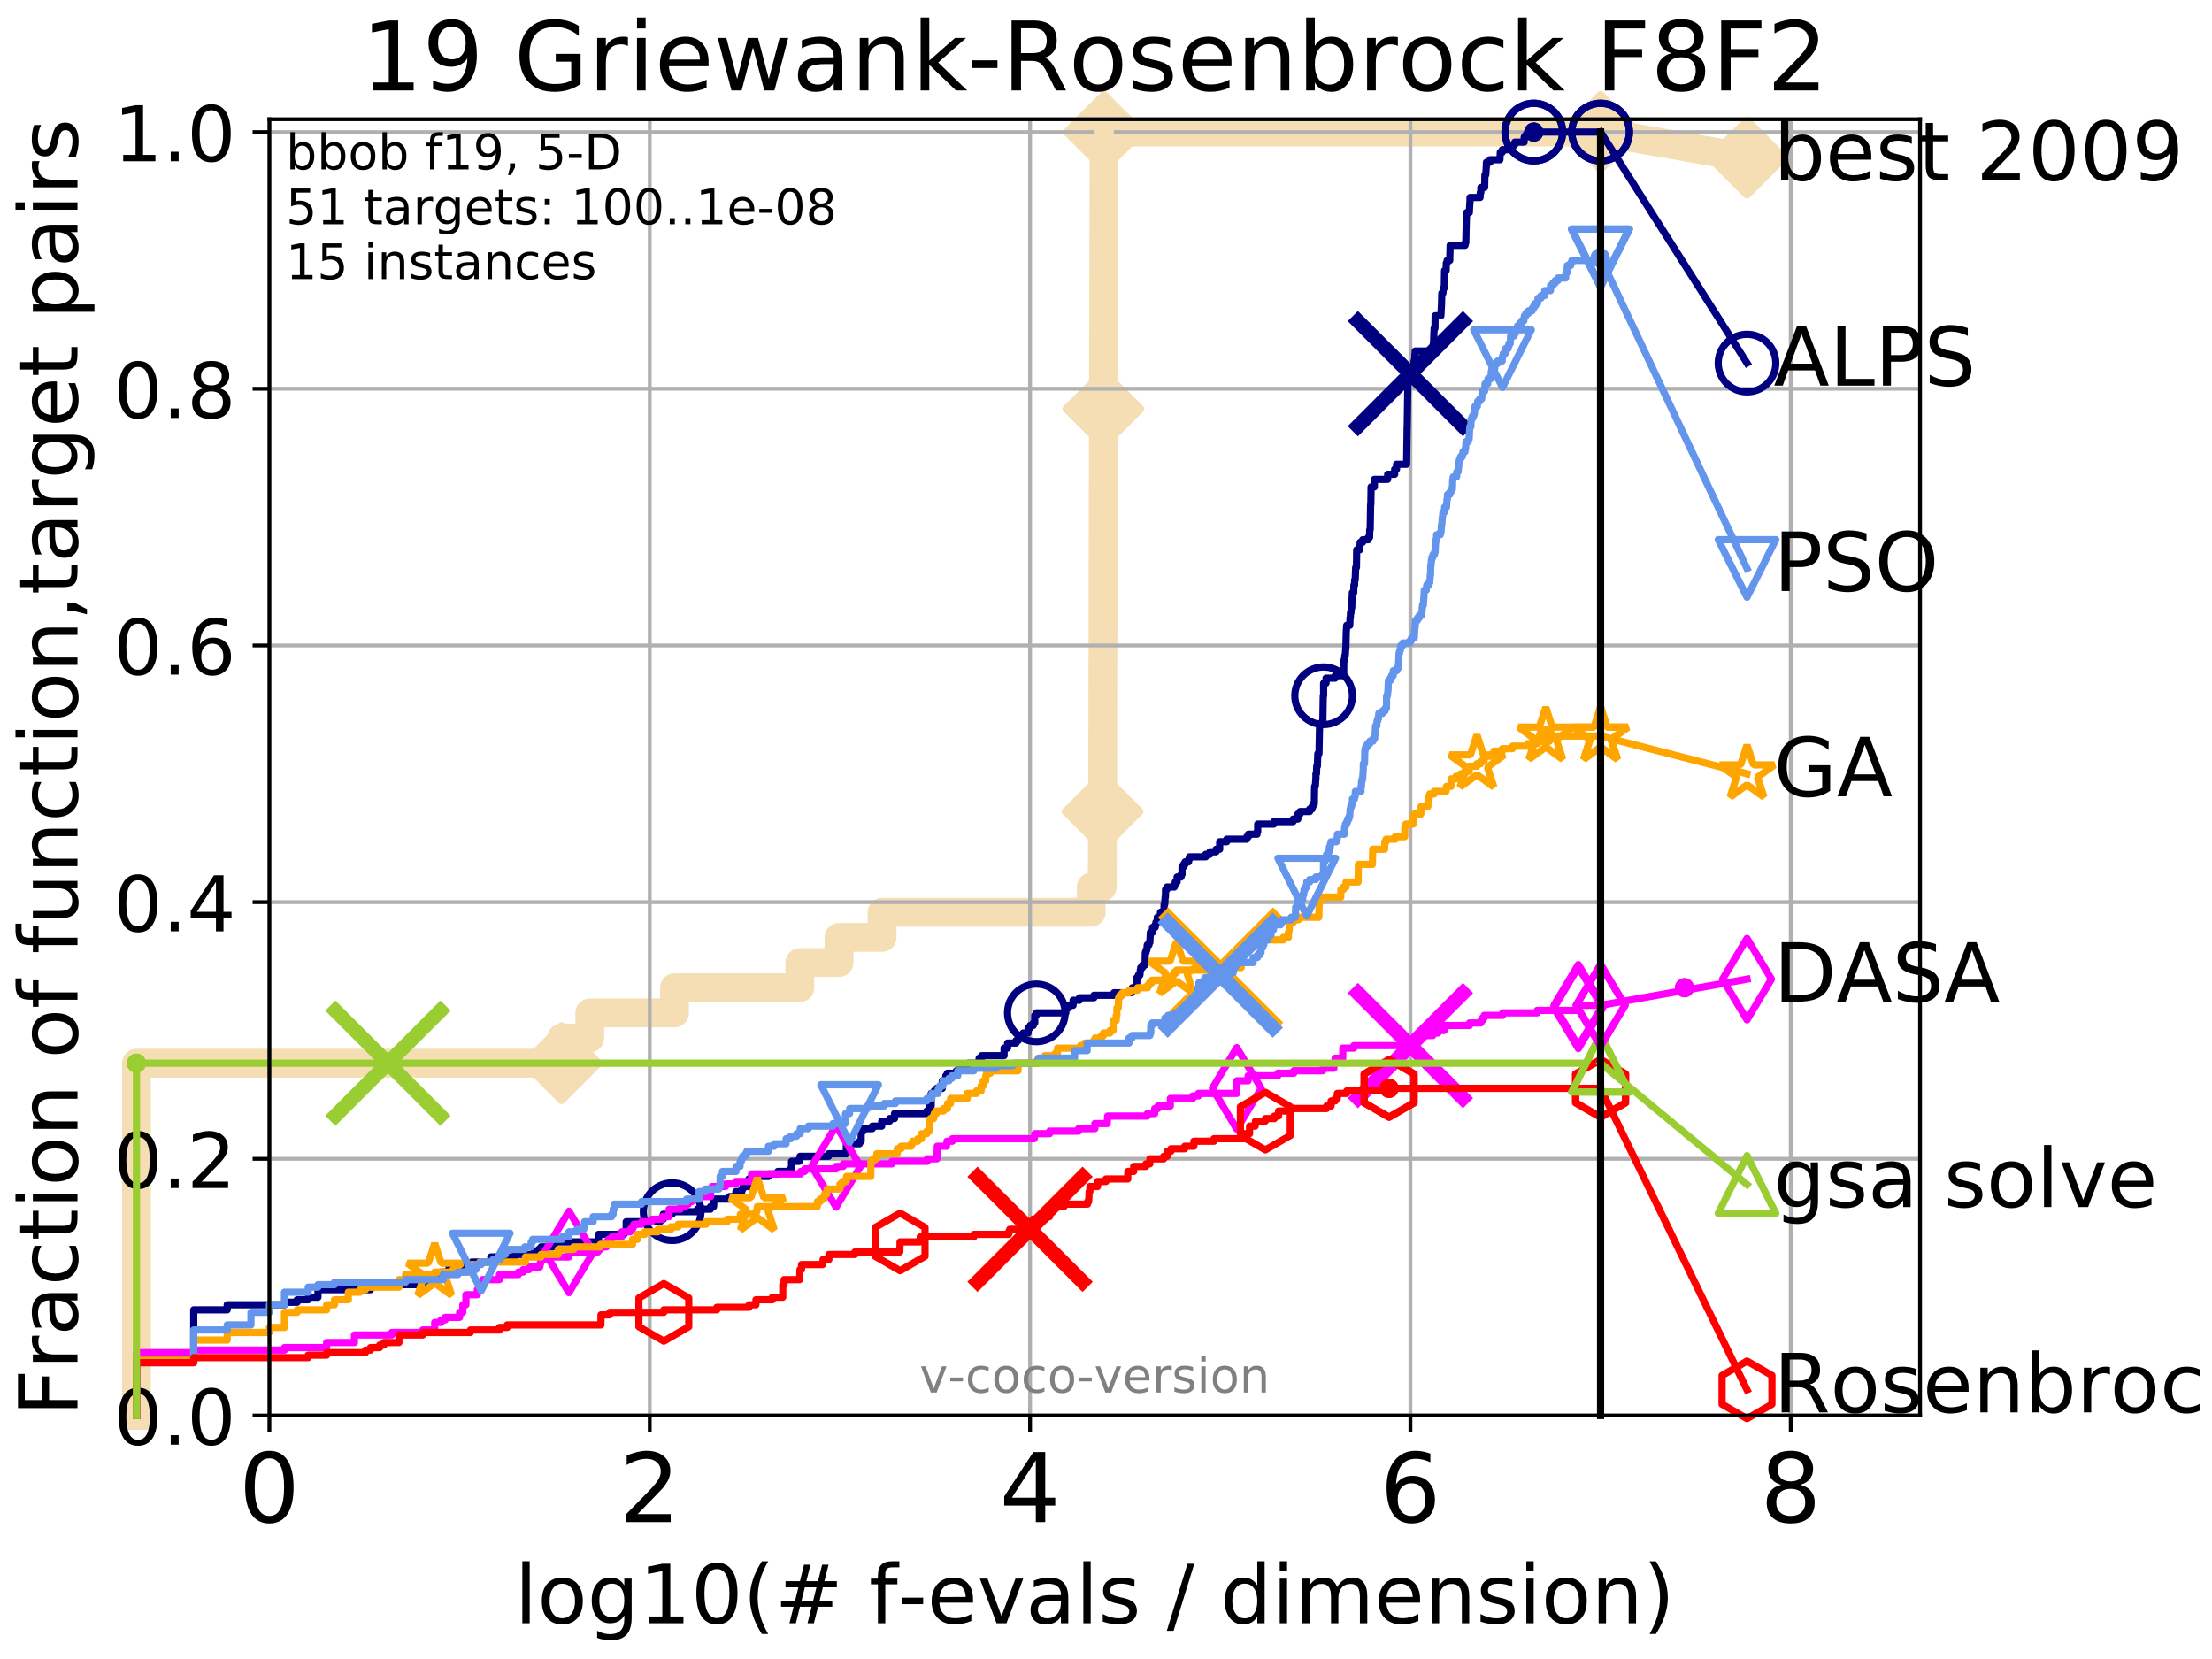 <?xml version="1.0" encoding="utf-8" standalone="no"?>
<!DOCTYPE svg PUBLIC "-//W3C//DTD SVG 1.1//EN"
  "http://www.w3.org/Graphics/SVG/1.1/DTD/svg11.dtd">
<!-- Created with matplotlib (http://matplotlib.org/) -->
<svg height="345.6pt" version="1.1" viewBox="0 0 460.8 345.6" width="460.8pt" xmlns="http://www.w3.org/2000/svg" xmlns:xlink="http://www.w3.org/1999/xlink">
 <defs>
  <style type="text/css">
*{stroke-linecap:butt;stroke-linejoin:round;}
  </style>
 </defs>
 <g id="figure_1">
  <g id="patch_1">
   <path d="M 0 345.6 
L 460.8 345.6 
L 460.8 0 
L 0 0 
z
" style="fill:#ffffff;"/>
  </g>
  <g id="axes_1">
   <g id="patch_2">
    <path d="M 56.12 294.88 
L 399.984 294.88 
L 399.984 24.84 
L 56.12 24.84 
z
" style="fill:#ffffff;"/>
   </g>
   <g id="line2d_1">
    <path d="M 28.43 294.88 
L 28.43 221.485 
L 116.992 221.485 
L 116.992 216.243 
L 122.866 216.243 
L 122.866 211 
L 140.515 211 
L 140.515 205.758 
L 166.62 205.758 
L 166.62 200.515 
L 174.78 200.515 
L 174.78 195.273 
L 183.753 195.273 
L 183.753 190.03 
L 227.324 190.03 
L 227.324 184.788 
L 229.627 184.788 
L 229.627 179.546 
L 229.647 179.546 
L 229.647 174.303 
L 229.664 174.303 
L 229.664 169.061 
L 229.691 169.061 
L 229.691 163.818 
L 229.708 163.818 
L 229.708 158.576 
L 229.718 158.576 
L 229.718 153.333 
L 229.733 153.333 
L 229.733 148.091 
L 229.739 148.091 
L 229.739 142.848 
L 229.748 142.848 
L 229.748 137.606 
L 229.765 137.606 
L 229.765 132.363 
L 229.777 132.363 
L 229.777 127.121 
L 229.787 127.121 
L 229.787 121.878 
L 229.792 121.878 
L 229.792 116.636 
L 229.801 116.636 
L 229.801 111.393 
L 229.809 111.393 
L 229.809 106.151 
L 229.816 106.151 
L 229.816 100.908 
L 229.837 100.908 
L 229.837 95.666 
L 229.849 95.666 
L 229.849 90.423 
L 229.854 90.423 
L 229.854 85.181 
L 229.861 85.181 
L 229.861 79.938 
L 229.872 79.938 
L 229.872 74.696 
L 229.888 74.696 
L 229.888 69.453 
L 229.905 69.453 
L 229.905 64.211 
L 229.918 64.211 
L 229.918 58.969 
L 229.932 58.969 
L 229.932 53.726 
L 229.943 53.726 
L 229.943 48.484 
L 229.952 48.484 
L 229.952 43.241 
L 229.963 43.241 
L 229.963 37.999 
L 229.976 37.999 
L 229.976 32.756 
L 229.986 32.756 
L 229.986 27.514 
L 333.43 27.514 
" style="fill:none;stroke:#f5deb3;stroke-linecap:square;stroke-width:6;"/>
   </g>
   <g id="line2d_2">
    <defs>
     <path d="M -0 7.778 
L 7.778 0 
L 0 -7.778 
L -7.778 -0 
z
" id="m6b0b5f248c" style="stroke:#f5deb3;stroke-linejoin:miter;stroke-width:1.5;"/>
    </defs>
    <g>
     <use style="fill:#f5deb3;stroke:#f5deb3;stroke-linejoin:miter;stroke-width:1.5;" x="116.992" xlink:href="#m6b0b5f248c" y="221.485"/>
     <use style="fill:#f5deb3;stroke:#f5deb3;stroke-linejoin:miter;stroke-width:1.5;" x="229.691" xlink:href="#m6b0b5f248c" y="169.061"/>
     <use style="fill:#f5deb3;stroke:#f5deb3;stroke-linejoin:miter;stroke-width:1.5;" x="229.861" xlink:href="#m6b0b5f248c" y="85.181"/>
     <use style="fill:#f5deb3;stroke:#f5deb3;stroke-linejoin:miter;stroke-width:1.5;" x="229.986" xlink:href="#m6b0b5f248c" y="27.514"/>
     <use style="fill:#f5deb3;stroke:#f5deb3;stroke-linejoin:miter;stroke-width:1.5;" x="229.986" xlink:href="#m6b0b5f248c" y="27.514"/>
     <use style="fill:#f5deb3;stroke:#f5deb3;stroke-linejoin:miter;stroke-width:1.5;" x="333.43" xlink:href="#m6b0b5f248c" y="27.514"/>
    </g>
   </g>
   <g id="line2d_3">
    <path style="fill:none;stroke:#f5deb3;stroke-linecap:square;stroke-width:6;"/>
    <g/>
   </g>
   <g id="line2d_4">
    <path d="M 333.43 27.514 
L 363.934 32.861 
" style="fill:none;stroke:#f5deb3;stroke-linecap:square;stroke-width:6;"/>
    <g>
     <use style="fill:#f5deb3;stroke:#f5deb3;stroke-linejoin:miter;stroke-width:1.5;" x="333.43" xlink:href="#m6b0b5f248c" y="27.514"/>
     <use style="fill:#f5deb3;stroke:#f5deb3;stroke-linejoin:miter;stroke-width:1.5;" x="363.934" xlink:href="#m6b0b5f248c" y="32.861"/>
    </g>
   </g>
   <g id="matplotlib.axis_1">
    <g id="xtick_1">
     <g id="line2d_5">
      <path clip-path="url(#pa492e7b647)" d="M 56.12 294.88 
L 56.12 24.84 
" style="fill:none;stroke:#b0b0b0;stroke-linecap:square;stroke-width:0.8;"/>
     </g>
     <g id="line2d_6">
      <defs>
       <path d="M 0 0 
L 0 3.5 
" id="m1c50f6e32d" style="stroke:#000000;stroke-width:0.8;"/>
      </defs>
      <g>
       <use style="stroke:#000000;stroke-width:0.8;" x="56.12" xlink:href="#m1c50f6e32d" y="294.88"/>
      </g>
     </g>
     <g id="text_1">
      <!-- 0 -->
      <defs>
       <path d="M 31.781 66.406 
Q 24.172 66.406 20.328 58.906 
Q 16.5 51.422 16.5 36.375 
Q 16.5 21.391 20.328 13.891 
Q 24.172 6.391 31.781 6.391 
Q 39.453 6.391 43.281 13.891 
Q 47.125 21.391 47.125 36.375 
Q 47.125 51.422 43.281 58.906 
Q 39.453 66.406 31.781 66.406 
z
M 31.781 74.219 
Q 44.047 74.219 50.516 64.516 
Q 56.984 54.828 56.984 36.375 
Q 56.984 17.969 50.516 8.266 
Q 44.047 -1.422 31.781 -1.422 
Q 19.531 -1.422 13.062 8.266 
Q 6.594 17.969 6.594 36.375 
Q 6.594 54.828 13.062 64.516 
Q 19.531 74.219 31.781 74.219 
z
" id="DejaVuSans-30"/>
      </defs>
      <g transform="translate(49.758 317.077)scale(0.2 -0.2)">
       <use xlink:href="#DejaVuSans-30"/>
      </g>
     </g>
    </g>
    <g id="xtick_2">
     <g id="line2d_7">
      <path clip-path="url(#pa492e7b647)" d="M 135.351 294.88 
L 135.351 24.84 
" style="fill:none;stroke:#b0b0b0;stroke-linecap:square;stroke-width:0.8;"/>
     </g>
     <g id="line2d_8">
      <g>
       <use style="stroke:#000000;stroke-width:0.8;" x="135.351" xlink:href="#m1c50f6e32d" y="294.88"/>
      </g>
     </g>
     <g id="text_2">
      <!-- 2 -->
      <defs>
       <path d="M 19.188 8.297 
L 53.609 8.297 
L 53.609 0 
L 7.328 0 
L 7.328 8.297 
Q 12.938 14.109 22.625 23.891 
Q 32.328 33.688 34.812 36.531 
Q 39.547 41.844 41.422 45.531 
Q 43.312 49.219 43.312 52.781 
Q 43.312 58.594 39.234 62.25 
Q 35.156 65.922 28.609 65.922 
Q 23.969 65.922 18.812 64.312 
Q 13.672 62.703 7.812 59.422 
L 7.812 69.391 
Q 13.766 71.781 18.938 73 
Q 24.125 74.219 28.422 74.219 
Q 39.75 74.219 46.484 68.547 
Q 53.219 62.891 53.219 53.422 
Q 53.219 48.922 51.531 44.891 
Q 49.859 40.875 45.406 35.406 
Q 44.188 33.984 37.641 27.219 
Q 31.109 20.453 19.188 8.297 
z
" id="DejaVuSans-32"/>
      </defs>
      <g transform="translate(128.989 317.077)scale(0.2 -0.2)">
       <use xlink:href="#DejaVuSans-32"/>
      </g>
     </g>
    </g>
    <g id="xtick_3">
     <g id="line2d_9">
      <path clip-path="url(#pa492e7b647)" d="M 214.583 294.88 
L 214.583 24.84 
" style="fill:none;stroke:#b0b0b0;stroke-linecap:square;stroke-width:0.8;"/>
     </g>
     <g id="line2d_10">
      <g>
       <use style="stroke:#000000;stroke-width:0.8;" x="214.583" xlink:href="#m1c50f6e32d" y="294.88"/>
      </g>
     </g>
     <g id="text_3">
      <!-- 4 -->
      <defs>
       <path d="M 37.797 64.312 
L 12.891 25.391 
L 37.797 25.391 
z
M 35.203 72.906 
L 47.609 72.906 
L 47.609 25.391 
L 58.016 25.391 
L 58.016 17.188 
L 47.609 17.188 
L 47.609 0 
L 37.797 0 
L 37.797 17.188 
L 4.891 17.188 
L 4.891 26.703 
z
" id="DejaVuSans-34"/>
      </defs>
      <g transform="translate(208.22 317.077)scale(0.2 -0.2)">
       <use xlink:href="#DejaVuSans-34"/>
      </g>
     </g>
    </g>
    <g id="xtick_4">
     <g id="line2d_11">
      <path clip-path="url(#pa492e7b647)" d="M 293.814 294.88 
L 293.814 24.84 
" style="fill:none;stroke:#b0b0b0;stroke-linecap:square;stroke-width:0.8;"/>
     </g>
     <g id="line2d_12">
      <g>
       <use style="stroke:#000000;stroke-width:0.8;" x="293.814" xlink:href="#m1c50f6e32d" y="294.88"/>
      </g>
     </g>
     <g id="text_4">
      <!-- 6 -->
      <defs>
       <path d="M 33.016 40.375 
Q 26.375 40.375 22.484 35.828 
Q 18.609 31.297 18.609 23.391 
Q 18.609 15.531 22.484 10.953 
Q 26.375 6.391 33.016 6.391 
Q 39.656 6.391 43.531 10.953 
Q 47.406 15.531 47.406 23.391 
Q 47.406 31.297 43.531 35.828 
Q 39.656 40.375 33.016 40.375 
z
M 52.594 71.297 
L 52.594 62.312 
Q 48.875 64.062 45.094 64.984 
Q 41.312 65.922 37.594 65.922 
Q 27.828 65.922 22.672 59.328 
Q 17.531 52.734 16.797 39.406 
Q 19.672 43.656 24.016 45.922 
Q 28.375 48.188 33.594 48.188 
Q 44.578 48.188 50.953 41.516 
Q 57.328 34.859 57.328 23.391 
Q 57.328 12.156 50.688 5.359 
Q 44.047 -1.422 33.016 -1.422 
Q 20.359 -1.422 13.672 8.266 
Q 6.984 17.969 6.984 36.375 
Q 6.984 53.656 15.188 63.938 
Q 23.391 74.219 37.203 74.219 
Q 40.922 74.219 44.703 73.484 
Q 48.484 72.75 52.594 71.297 
z
" id="DejaVuSans-36"/>
      </defs>
      <g transform="translate(287.452 317.077)scale(0.2 -0.2)">
       <use xlink:href="#DejaVuSans-36"/>
      </g>
     </g>
    </g>
    <g id="xtick_5">
     <g id="line2d_13">
      <path clip-path="url(#pa492e7b647)" d="M 373.045 294.88 
L 373.045 24.84 
" style="fill:none;stroke:#b0b0b0;stroke-linecap:square;stroke-width:0.8;"/>
     </g>
     <g id="line2d_14">
      <g>
       <use style="stroke:#000000;stroke-width:0.8;" x="373.045" xlink:href="#m1c50f6e32d" y="294.88"/>
      </g>
     </g>
     <g id="text_5">
      <!-- 8 -->
      <defs>
       <path d="M 31.781 34.625 
Q 24.75 34.625 20.719 30.859 
Q 16.703 27.094 16.703 20.516 
Q 16.703 13.922 20.719 10.156 
Q 24.75 6.391 31.781 6.391 
Q 38.812 6.391 42.859 10.172 
Q 46.922 13.969 46.922 20.516 
Q 46.922 27.094 42.891 30.859 
Q 38.875 34.625 31.781 34.625 
z
M 21.922 38.812 
Q 15.578 40.375 12.031 44.719 
Q 8.5 49.078 8.5 55.328 
Q 8.5 64.062 14.719 69.141 
Q 20.953 74.219 31.781 74.219 
Q 42.672 74.219 48.875 69.141 
Q 55.078 64.062 55.078 55.328 
Q 55.078 49.078 51.531 44.719 
Q 48 40.375 41.703 38.812 
Q 48.828 37.156 52.797 32.312 
Q 56.781 27.484 56.781 20.516 
Q 56.781 9.906 50.312 4.234 
Q 43.844 -1.422 31.781 -1.422 
Q 19.734 -1.422 13.25 4.234 
Q 6.781 9.906 6.781 20.516 
Q 6.781 27.484 10.781 32.312 
Q 14.797 37.156 21.922 38.812 
z
M 18.312 54.391 
Q 18.312 48.734 21.844 45.562 
Q 25.391 42.391 31.781 42.391 
Q 38.141 42.391 41.719 45.562 
Q 45.312 48.734 45.312 54.391 
Q 45.312 60.062 41.719 63.234 
Q 38.141 66.406 31.781 66.406 
Q 25.391 66.406 21.844 63.234 
Q 18.312 60.062 18.312 54.391 
z
" id="DejaVuSans-38"/>
      </defs>
      <g transform="translate(366.683 317.077)scale(0.2 -0.2)">
       <use xlink:href="#DejaVuSans-38"/>
      </g>
     </g>
    </g>
    <g id="text_6">
     <!-- log10(# f-evals / dimension) -->
     <defs>
      <path d="M 9.422 75.984 
L 18.406 75.984 
L 18.406 0 
L 9.422 0 
z
" id="DejaVuSans-6c"/>
      <path d="M 30.609 48.391 
Q 23.391 48.391 19.188 42.75 
Q 14.984 37.109 14.984 27.297 
Q 14.984 17.484 19.156 11.844 
Q 23.344 6.203 30.609 6.203 
Q 37.797 6.203 41.984 11.859 
Q 46.188 17.531 46.188 27.297 
Q 46.188 37.016 41.984 42.703 
Q 37.797 48.391 30.609 48.391 
z
M 30.609 56 
Q 42.328 56 49.016 48.375 
Q 55.719 40.766 55.719 27.297 
Q 55.719 13.875 49.016 6.219 
Q 42.328 -1.422 30.609 -1.422 
Q 18.844 -1.422 12.172 6.219 
Q 5.516 13.875 5.516 27.297 
Q 5.516 40.766 12.172 48.375 
Q 18.844 56 30.609 56 
z
" id="DejaVuSans-6f"/>
      <path d="M 45.406 27.984 
Q 45.406 37.75 41.375 43.109 
Q 37.359 48.484 30.078 48.484 
Q 22.859 48.484 18.828 43.109 
Q 14.797 37.75 14.797 27.984 
Q 14.797 18.266 18.828 12.891 
Q 22.859 7.516 30.078 7.516 
Q 37.359 7.516 41.375 12.891 
Q 45.406 18.266 45.406 27.984 
z
M 54.391 6.781 
Q 54.391 -7.172 48.188 -13.984 
Q 42 -20.797 29.203 -20.797 
Q 24.469 -20.797 20.266 -20.094 
Q 16.062 -19.391 12.109 -17.922 
L 12.109 -9.188 
Q 16.062 -11.328 19.922 -12.344 
Q 23.781 -13.375 27.781 -13.375 
Q 36.625 -13.375 41.016 -8.766 
Q 45.406 -4.156 45.406 5.172 
L 45.406 9.625 
Q 42.625 4.781 38.281 2.391 
Q 33.938 0 27.875 0 
Q 17.828 0 11.672 7.656 
Q 5.516 15.328 5.516 27.984 
Q 5.516 40.672 11.672 48.328 
Q 17.828 56 27.875 56 
Q 33.938 56 38.281 53.609 
Q 42.625 51.219 45.406 46.391 
L 45.406 54.688 
L 54.391 54.688 
z
" id="DejaVuSans-67"/>
      <path d="M 12.406 8.297 
L 28.516 8.297 
L 28.516 63.922 
L 10.984 60.406 
L 10.984 69.391 
L 28.422 72.906 
L 38.281 72.906 
L 38.281 8.297 
L 54.391 8.297 
L 54.391 0 
L 12.406 0 
z
" id="DejaVuSans-31"/>
      <path d="M 31 75.875 
Q 24.469 64.656 21.281 53.656 
Q 18.109 42.672 18.109 31.391 
Q 18.109 20.125 21.312 9.062 
Q 24.516 -2 31 -13.188 
L 23.188 -13.188 
Q 15.875 -1.703 12.234 9.375 
Q 8.594 20.453 8.594 31.391 
Q 8.594 42.281 12.203 53.312 
Q 15.828 64.359 23.188 75.875 
z
" id="DejaVuSans-28"/>
      <path d="M 51.125 44 
L 36.922 44 
L 32.812 27.688 
L 47.125 27.688 
z
M 43.797 71.781 
L 38.719 51.516 
L 52.984 51.516 
L 58.109 71.781 
L 65.922 71.781 
L 60.891 51.516 
L 76.125 51.516 
L 76.125 44 
L 58.984 44 
L 54.984 27.688 
L 70.516 27.688 
L 70.516 20.219 
L 53.078 20.219 
L 48 0 
L 40.188 0 
L 45.219 20.219 
L 30.906 20.219 
L 25.875 0 
L 18.016 0 
L 23.094 20.219 
L 7.719 20.219 
L 7.719 27.688 
L 24.906 27.688 
L 29 44 
L 13.281 44 
L 13.281 51.516 
L 30.906 51.516 
L 35.891 71.781 
z
" id="DejaVuSans-23"/>
      <path id="DejaVuSans-20"/>
      <path d="M 37.109 75.984 
L 37.109 68.5 
L 28.516 68.5 
Q 23.688 68.5 21.797 66.547 
Q 19.922 64.594 19.922 59.516 
L 19.922 54.688 
L 34.719 54.688 
L 34.719 47.703 
L 19.922 47.703 
L 19.922 0 
L 10.891 0 
L 10.891 47.703 
L 2.297 47.703 
L 2.297 54.688 
L 10.891 54.688 
L 10.891 58.5 
Q 10.891 67.625 15.141 71.797 
Q 19.391 75.984 28.609 75.984 
z
" id="DejaVuSans-66"/>
      <path d="M 4.891 31.391 
L 31.203 31.391 
L 31.203 23.391 
L 4.891 23.391 
z
" id="DejaVuSans-2d"/>
      <path d="M 56.203 29.594 
L 56.203 25.203 
L 14.891 25.203 
Q 15.484 15.922 20.484 11.062 
Q 25.484 6.203 34.422 6.203 
Q 39.594 6.203 44.453 7.469 
Q 49.312 8.734 54.109 11.281 
L 54.109 2.781 
Q 49.266 0.734 44.188 -0.344 
Q 39.109 -1.422 33.891 -1.422 
Q 20.797 -1.422 13.156 6.188 
Q 5.516 13.812 5.516 26.812 
Q 5.516 40.234 12.766 48.109 
Q 20.016 56 32.328 56 
Q 43.359 56 49.781 48.891 
Q 56.203 41.797 56.203 29.594 
z
M 47.219 32.234 
Q 47.125 39.594 43.094 43.984 
Q 39.062 48.391 32.422 48.391 
Q 24.906 48.391 20.391 44.141 
Q 15.875 39.891 15.188 32.172 
z
" id="DejaVuSans-65"/>
      <path d="M 2.984 54.688 
L 12.5 54.688 
L 29.594 8.797 
L 46.688 54.688 
L 56.203 54.688 
L 35.688 0 
L 23.484 0 
z
" id="DejaVuSans-76"/>
      <path d="M 34.281 27.484 
Q 23.391 27.484 19.188 25 
Q 14.984 22.516 14.984 16.5 
Q 14.984 11.719 18.141 8.906 
Q 21.297 6.109 26.703 6.109 
Q 34.188 6.109 38.703 11.406 
Q 43.219 16.703 43.219 25.484 
L 43.219 27.484 
z
M 52.203 31.203 
L 52.203 0 
L 43.219 0 
L 43.219 8.297 
Q 40.141 3.328 35.547 0.953 
Q 30.953 -1.422 24.312 -1.422 
Q 15.922 -1.422 10.953 3.297 
Q 6 8.016 6 15.922 
Q 6 25.141 12.172 29.828 
Q 18.359 34.516 30.609 34.516 
L 43.219 34.516 
L 43.219 35.406 
Q 43.219 41.609 39.141 45 
Q 35.062 48.391 27.688 48.391 
Q 23 48.391 18.547 47.266 
Q 14.109 46.141 10.016 43.891 
L 10.016 52.203 
Q 14.938 54.109 19.578 55.047 
Q 24.219 56 28.609 56 
Q 40.484 56 46.344 49.844 
Q 52.203 43.703 52.203 31.203 
z
" id="DejaVuSans-61"/>
      <path d="M 44.281 53.078 
L 44.281 44.578 
Q 40.484 46.531 36.375 47.5 
Q 32.281 48.484 27.875 48.484 
Q 21.188 48.484 17.844 46.438 
Q 14.5 44.391 14.5 40.281 
Q 14.5 37.156 16.891 35.375 
Q 19.281 33.594 26.516 31.984 
L 29.594 31.297 
Q 39.156 29.25 43.188 25.516 
Q 47.219 21.781 47.219 15.094 
Q 47.219 7.469 41.188 3.016 
Q 35.156 -1.422 24.609 -1.422 
Q 20.219 -1.422 15.453 -0.562 
Q 10.688 0.297 5.422 2 
L 5.422 11.281 
Q 10.406 8.688 15.234 7.391 
Q 20.062 6.109 24.812 6.109 
Q 31.156 6.109 34.562 8.281 
Q 37.984 10.453 37.984 14.406 
Q 37.984 18.062 35.516 20.016 
Q 33.062 21.969 24.703 23.781 
L 21.578 24.516 
Q 13.234 26.266 9.516 29.906 
Q 5.812 33.547 5.812 39.891 
Q 5.812 47.609 11.281 51.797 
Q 16.75 56 26.812 56 
Q 31.781 56 36.172 55.266 
Q 40.578 54.547 44.281 53.078 
z
" id="DejaVuSans-73"/>
      <path d="M 25.391 72.906 
L 33.688 72.906 
L 8.297 -9.281 
L 0 -9.281 
z
" id="DejaVuSans-2f"/>
      <path d="M 45.406 46.391 
L 45.406 75.984 
L 54.391 75.984 
L 54.391 0 
L 45.406 0 
L 45.406 8.203 
Q 42.578 3.328 38.25 0.953 
Q 33.938 -1.422 27.875 -1.422 
Q 17.969 -1.422 11.734 6.484 
Q 5.516 14.406 5.516 27.297 
Q 5.516 40.188 11.734 48.094 
Q 17.969 56 27.875 56 
Q 33.938 56 38.25 53.625 
Q 42.578 51.266 45.406 46.391 
z
M 14.797 27.297 
Q 14.797 17.391 18.875 11.75 
Q 22.953 6.109 30.078 6.109 
Q 37.203 6.109 41.297 11.75 
Q 45.406 17.391 45.406 27.297 
Q 45.406 37.203 41.297 42.844 
Q 37.203 48.484 30.078 48.484 
Q 22.953 48.484 18.875 42.844 
Q 14.797 37.203 14.797 27.297 
z
" id="DejaVuSans-64"/>
      <path d="M 9.422 54.688 
L 18.406 54.688 
L 18.406 0 
L 9.422 0 
z
M 9.422 75.984 
L 18.406 75.984 
L 18.406 64.594 
L 9.422 64.594 
z
" id="DejaVuSans-69"/>
      <path d="M 52 44.188 
Q 55.375 50.25 60.062 53.125 
Q 64.75 56 71.094 56 
Q 79.641 56 84.281 50.016 
Q 88.922 44.047 88.922 33.016 
L 88.922 0 
L 79.891 0 
L 79.891 32.719 
Q 79.891 40.578 77.094 44.375 
Q 74.312 48.188 68.609 48.188 
Q 61.625 48.188 57.562 43.547 
Q 53.516 38.922 53.516 30.906 
L 53.516 0 
L 44.484 0 
L 44.484 32.719 
Q 44.484 40.625 41.703 44.406 
Q 38.922 48.188 33.109 48.188 
Q 26.219 48.188 22.156 43.531 
Q 18.109 38.875 18.109 30.906 
L 18.109 0 
L 9.078 0 
L 9.078 54.688 
L 18.109 54.688 
L 18.109 46.188 
Q 21.188 51.219 25.484 53.609 
Q 29.781 56 35.688 56 
Q 41.656 56 45.828 52.969 
Q 50 49.953 52 44.188 
z
" id="DejaVuSans-6d"/>
      <path d="M 54.891 33.016 
L 54.891 0 
L 45.906 0 
L 45.906 32.719 
Q 45.906 40.484 42.875 44.328 
Q 39.844 48.188 33.797 48.188 
Q 26.516 48.188 22.312 43.547 
Q 18.109 38.922 18.109 30.906 
L 18.109 0 
L 9.078 0 
L 9.078 54.688 
L 18.109 54.688 
L 18.109 46.188 
Q 21.344 51.125 25.703 53.562 
Q 30.078 56 35.797 56 
Q 45.219 56 50.047 50.172 
Q 54.891 44.344 54.891 33.016 
z
" id="DejaVuSans-6e"/>
      <path d="M 8.016 75.875 
L 15.828 75.875 
Q 23.141 64.359 26.781 53.312 
Q 30.422 42.281 30.422 31.391 
Q 30.422 20.453 26.781 9.375 
Q 23.141 -1.703 15.828 -13.188 
L 8.016 -13.188 
Q 14.5 -2 17.703 9.062 
Q 20.906 20.125 20.906 31.391 
Q 20.906 42.672 17.703 53.656 
Q 14.5 64.656 8.016 75.875 
z
" id="DejaVuSans-29"/>
     </defs>
     <g transform="translate(107.211 338.154)scale(0.17 -0.17)">
      <use xlink:href="#DejaVuSans-6c"/>
      <use x="27.783" xlink:href="#DejaVuSans-6f"/>
      <use x="88.965" xlink:href="#DejaVuSans-67"/>
      <use x="152.441" xlink:href="#DejaVuSans-31"/>
      <use x="216.064" xlink:href="#DejaVuSans-30"/>
      <use x="279.688" xlink:href="#DejaVuSans-28"/>
      <use x="318.701" xlink:href="#DejaVuSans-23"/>
      <use x="402.49" xlink:href="#DejaVuSans-20"/>
      <use x="434.277" xlink:href="#DejaVuSans-66"/>
      <use x="469.404" xlink:href="#DejaVuSans-2d"/>
      <use x="505.488" xlink:href="#DejaVuSans-65"/>
      <use x="567.012" xlink:href="#DejaVuSans-76"/>
      <use x="626.191" xlink:href="#DejaVuSans-61"/>
      <use x="687.471" xlink:href="#DejaVuSans-6c"/>
      <use x="715.254" xlink:href="#DejaVuSans-73"/>
      <use x="767.354" xlink:href="#DejaVuSans-20"/>
      <use x="799.141" xlink:href="#DejaVuSans-2f"/>
      <use x="832.832" xlink:href="#DejaVuSans-20"/>
      <use x="864.619" xlink:href="#DejaVuSans-64"/>
      <use x="928.096" xlink:href="#DejaVuSans-69"/>
      <use x="955.879" xlink:href="#DejaVuSans-6d"/>
      <use x="1053.291" xlink:href="#DejaVuSans-65"/>
      <use x="1114.814" xlink:href="#DejaVuSans-6e"/>
      <use x="1178.193" xlink:href="#DejaVuSans-73"/>
      <use x="1230.293" xlink:href="#DejaVuSans-69"/>
      <use x="1258.076" xlink:href="#DejaVuSans-6f"/>
      <use x="1319.258" xlink:href="#DejaVuSans-6e"/>
      <use x="1382.637" xlink:href="#DejaVuSans-29"/>
     </g>
    </g>
   </g>
   <g id="matplotlib.axis_2">
    <g id="ytick_1">
     <g id="line2d_15">
      <path clip-path="url(#pa492e7b647)" d="M 56.12 294.88 
L 399.984 294.88 
" style="fill:none;stroke:#b0b0b0;stroke-linecap:square;stroke-width:0.8;"/>
     </g>
     <g id="line2d_16">
      <defs>
       <path d="M 0 0 
L -3.5 0 
" id="m56510accf9" style="stroke:#000000;stroke-width:0.8;"/>
      </defs>
      <g>
       <use style="stroke:#000000;stroke-width:0.8;" x="56.12" xlink:href="#m56510accf9" y="294.88"/>
      </g>
     </g>
     <g id="text_7">
      <!-- 0.0 -->
      <defs>
       <path d="M 10.688 12.406 
L 21 12.406 
L 21 0 
L 10.688 0 
z
" id="DejaVuSans-2e"/>
      </defs>
      <g transform="translate(23.675 300.959)scale(0.16 -0.16)">
       <use xlink:href="#DejaVuSans-30"/>
       <use x="63.623" xlink:href="#DejaVuSans-2e"/>
       <use x="95.41" xlink:href="#DejaVuSans-30"/>
      </g>
     </g>
    </g>
    <g id="ytick_2">
     <g id="line2d_17">
      <path clip-path="url(#pa492e7b647)" d="M 56.12 241.407 
L 399.984 241.407 
" style="fill:none;stroke:#b0b0b0;stroke-linecap:square;stroke-width:0.8;"/>
     </g>
     <g id="line2d_18">
      <g>
       <use style="stroke:#000000;stroke-width:0.8;" x="56.12" xlink:href="#m56510accf9" y="241.407"/>
      </g>
     </g>
     <g id="text_8">
      <!-- 0.2 -->
      <g transform="translate(23.675 247.485)scale(0.16 -0.16)">
       <use xlink:href="#DejaVuSans-30"/>
       <use x="63.623" xlink:href="#DejaVuSans-2e"/>
       <use x="95.41" xlink:href="#DejaVuSans-32"/>
      </g>
     </g>
    </g>
    <g id="ytick_3">
     <g id="line2d_19">
      <path clip-path="url(#pa492e7b647)" d="M 56.12 187.933 
L 399.984 187.933 
" style="fill:none;stroke:#b0b0b0;stroke-linecap:square;stroke-width:0.8;"/>
     </g>
     <g id="line2d_20">
      <g>
       <use style="stroke:#000000;stroke-width:0.8;" x="56.12" xlink:href="#m56510accf9" y="187.933"/>
      </g>
     </g>
     <g id="text_9">
      <!-- 0.4 -->
      <g transform="translate(23.675 194.012)scale(0.16 -0.16)">
       <use xlink:href="#DejaVuSans-30"/>
       <use x="63.623" xlink:href="#DejaVuSans-2e"/>
       <use x="95.41" xlink:href="#DejaVuSans-34"/>
      </g>
     </g>
    </g>
    <g id="ytick_4">
     <g id="line2d_21">
      <path clip-path="url(#pa492e7b647)" d="M 56.12 134.46 
L 399.984 134.46 
" style="fill:none;stroke:#b0b0b0;stroke-linecap:square;stroke-width:0.8;"/>
     </g>
     <g id="line2d_22">
      <g>
       <use style="stroke:#000000;stroke-width:0.8;" x="56.12" xlink:href="#m56510accf9" y="134.46"/>
      </g>
     </g>
     <g id="text_10">
      <!-- 0.6 -->
      <g transform="translate(23.675 140.539)scale(0.16 -0.16)">
       <use xlink:href="#DejaVuSans-30"/>
       <use x="63.623" xlink:href="#DejaVuSans-2e"/>
       <use x="95.41" xlink:href="#DejaVuSans-36"/>
      </g>
     </g>
    </g>
    <g id="ytick_5">
     <g id="line2d_23">
      <path clip-path="url(#pa492e7b647)" d="M 56.12 80.987 
L 399.984 80.987 
" style="fill:none;stroke:#b0b0b0;stroke-linecap:square;stroke-width:0.8;"/>
     </g>
     <g id="line2d_24">
      <g>
       <use style="stroke:#000000;stroke-width:0.8;" x="56.12" xlink:href="#m56510accf9" y="80.987"/>
      </g>
     </g>
     <g id="text_11">
      <!-- 0.8 -->
      <g transform="translate(23.675 87.066)scale(0.16 -0.16)">
       <use xlink:href="#DejaVuSans-30"/>
       <use x="63.623" xlink:href="#DejaVuSans-2e"/>
       <use x="95.41" xlink:href="#DejaVuSans-38"/>
      </g>
     </g>
    </g>
    <g id="ytick_6">
     <g id="line2d_25">
      <path clip-path="url(#pa492e7b647)" d="M 56.12 27.514 
L 399.984 27.514 
" style="fill:none;stroke:#b0b0b0;stroke-linecap:square;stroke-width:0.8;"/>
     </g>
     <g id="line2d_26">
      <g>
       <use style="stroke:#000000;stroke-width:0.8;" x="56.12" xlink:href="#m56510accf9" y="27.514"/>
      </g>
     </g>
     <g id="text_12">
      <!-- 1.0 -->
      <g transform="translate(23.675 33.592)scale(0.16 -0.16)">
       <use xlink:href="#DejaVuSans-31"/>
       <use x="63.623" xlink:href="#DejaVuSans-2e"/>
       <use x="95.41" xlink:href="#DejaVuSans-30"/>
      </g>
     </g>
    </g>
    <g id="text_13">
     <!-- Fraction of function,target pairs -->
     <defs>
      <path d="M 9.812 72.906 
L 51.703 72.906 
L 51.703 64.594 
L 19.672 64.594 
L 19.672 43.109 
L 48.578 43.109 
L 48.578 34.812 
L 19.672 34.812 
L 19.672 0 
L 9.812 0 
z
" id="DejaVuSans-46"/>
      <path d="M 41.109 46.297 
Q 39.594 47.172 37.812 47.578 
Q 36.031 48 33.891 48 
Q 26.266 48 22.188 43.047 
Q 18.109 38.094 18.109 28.812 
L 18.109 0 
L 9.078 0 
L 9.078 54.688 
L 18.109 54.688 
L 18.109 46.188 
Q 20.953 51.172 25.484 53.578 
Q 30.031 56 36.531 56 
Q 37.453 56 38.578 55.875 
Q 39.703 55.766 41.062 55.516 
z
" id="DejaVuSans-72"/>
      <path d="M 48.781 52.594 
L 48.781 44.188 
Q 44.969 46.297 41.141 47.344 
Q 37.312 48.391 33.406 48.391 
Q 24.656 48.391 19.812 42.844 
Q 14.984 37.312 14.984 27.297 
Q 14.984 17.281 19.812 11.734 
Q 24.656 6.203 33.406 6.203 
Q 37.312 6.203 41.141 7.25 
Q 44.969 8.297 48.781 10.406 
L 48.781 2.094 
Q 45.016 0.344 40.984 -0.531 
Q 36.969 -1.422 32.422 -1.422 
Q 20.062 -1.422 12.781 6.344 
Q 5.516 14.109 5.516 27.297 
Q 5.516 40.672 12.859 48.328 
Q 20.219 56 33.016 56 
Q 37.156 56 41.109 55.141 
Q 45.062 54.297 48.781 52.594 
z
" id="DejaVuSans-63"/>
      <path d="M 18.312 70.219 
L 18.312 54.688 
L 36.812 54.688 
L 36.812 47.703 
L 18.312 47.703 
L 18.312 18.016 
Q 18.312 11.328 20.141 9.422 
Q 21.969 7.516 27.594 7.516 
L 36.812 7.516 
L 36.812 0 
L 27.594 0 
Q 17.188 0 13.234 3.875 
Q 9.281 7.766 9.281 18.016 
L 9.281 47.703 
L 2.688 47.703 
L 2.688 54.688 
L 9.281 54.688 
L 9.281 70.219 
z
" id="DejaVuSans-74"/>
      <path d="M 8.5 21.578 
L 8.5 54.688 
L 17.484 54.688 
L 17.484 21.922 
Q 17.484 14.156 20.5 10.266 
Q 23.531 6.391 29.594 6.391 
Q 36.859 6.391 41.078 11.031 
Q 45.312 15.672 45.312 23.688 
L 45.312 54.688 
L 54.297 54.688 
L 54.297 0 
L 45.312 0 
L 45.312 8.406 
Q 42.047 3.422 37.719 1 
Q 33.406 -1.422 27.688 -1.422 
Q 18.266 -1.422 13.375 4.438 
Q 8.5 10.297 8.5 21.578 
z
M 31.109 56 
z
" id="DejaVuSans-75"/>
      <path d="M 11.719 12.406 
L 22.016 12.406 
L 22.016 4 
L 14.016 -11.625 
L 7.719 -11.625 
L 11.719 4 
z
" id="DejaVuSans-2c"/>
      <path d="M 18.109 8.203 
L 18.109 -20.797 
L 9.078 -20.797 
L 9.078 54.688 
L 18.109 54.688 
L 18.109 46.391 
Q 20.953 51.266 25.266 53.625 
Q 29.594 56 35.594 56 
Q 45.562 56 51.781 48.094 
Q 58.016 40.188 58.016 27.297 
Q 58.016 14.406 51.781 6.484 
Q 45.562 -1.422 35.594 -1.422 
Q 29.594 -1.422 25.266 0.953 
Q 20.953 3.328 18.109 8.203 
z
M 48.688 27.297 
Q 48.688 37.203 44.609 42.844 
Q 40.531 48.484 33.406 48.484 
Q 26.266 48.484 22.188 42.844 
Q 18.109 37.203 18.109 27.297 
Q 18.109 17.391 22.188 11.75 
Q 26.266 6.109 33.406 6.109 
Q 40.531 6.109 44.609 11.75 
Q 48.688 17.391 48.688 27.297 
z
" id="DejaVuSans-70"/>
     </defs>
     <g transform="translate(16.14 294.999)rotate(-90)scale(0.17 -0.17)">
      <use xlink:href="#DejaVuSans-46"/>
      <use x="57.41" xlink:href="#DejaVuSans-72"/>
      <use x="98.523" xlink:href="#DejaVuSans-61"/>
      <use x="159.803" xlink:href="#DejaVuSans-63"/>
      <use x="214.783" xlink:href="#DejaVuSans-74"/>
      <use x="253.992" xlink:href="#DejaVuSans-69"/>
      <use x="281.775" xlink:href="#DejaVuSans-6f"/>
      <use x="342.957" xlink:href="#DejaVuSans-6e"/>
      <use x="406.336" xlink:href="#DejaVuSans-20"/>
      <use x="438.123" xlink:href="#DejaVuSans-6f"/>
      <use x="499.305" xlink:href="#DejaVuSans-66"/>
      <use x="534.51" xlink:href="#DejaVuSans-20"/>
      <use x="566.297" xlink:href="#DejaVuSans-66"/>
      <use x="601.502" xlink:href="#DejaVuSans-75"/>
      <use x="664.881" xlink:href="#DejaVuSans-6e"/>
      <use x="728.26" xlink:href="#DejaVuSans-63"/>
      <use x="783.24" xlink:href="#DejaVuSans-74"/>
      <use x="822.449" xlink:href="#DejaVuSans-69"/>
      <use x="850.232" xlink:href="#DejaVuSans-6f"/>
      <use x="911.414" xlink:href="#DejaVuSans-6e"/>
      <use x="974.793" xlink:href="#DejaVuSans-2c"/>
      <use x="1006.58" xlink:href="#DejaVuSans-74"/>
      <use x="1045.789" xlink:href="#DejaVuSans-61"/>
      <use x="1107.068" xlink:href="#DejaVuSans-72"/>
      <use x="1148.166" xlink:href="#DejaVuSans-67"/>
      <use x="1211.643" xlink:href="#DejaVuSans-65"/>
      <use x="1273.166" xlink:href="#DejaVuSans-74"/>
      <use x="1312.375" xlink:href="#DejaVuSans-20"/>
      <use x="1344.162" xlink:href="#DejaVuSans-70"/>
      <use x="1407.639" xlink:href="#DejaVuSans-61"/>
      <use x="1468.918" xlink:href="#DejaVuSans-69"/>
      <use x="1496.701" xlink:href="#DejaVuSans-72"/>
      <use x="1537.814" xlink:href="#DejaVuSans-73"/>
     </g>
    </g>
   </g>
   <g id="line2d_27">
    <defs>
     <path d="M 0 1.5 
C 0.398 1.5 0.779 1.342 1.061 1.061 
C 1.342 0.779 1.5 0.398 1.5 0 
C 1.5 -0.398 1.342 -0.779 1.061 -1.061 
C 0.779 -1.342 0.398 -1.5 0 -1.5 
C -0.398 -1.5 -0.779 -1.342 -1.061 -1.061 
C -1.342 -0.779 -1.5 -0.398 -1.5 0 
C -1.5 0.398 -1.342 0.779 -1.061 1.061 
C -0.779 1.342 -0.398 1.5 0 1.5 
z
" id="m812663818d" style="stroke:#f5deb3;"/>
    </defs>
    <g>
     <use style="fill:#f5deb3;stroke:#f5deb3;" x="229.986" xlink:href="#m812663818d" y="27.514"/>
     <use style="fill:#f5deb3;stroke:#f5deb3;" x="229.986" xlink:href="#m812663818d" y="27.514"/>
    </g>
   </g>
   <g id="line2d_28">
    <defs>
     <path d="M 0 1.5 
C 0.398 1.5 0.779 1.342 1.061 1.061 
C 1.342 0.779 1.5 0.398 1.5 0 
C 1.5 -0.398 1.342 -0.779 1.061 -1.061 
C 0.779 -1.342 0.398 -1.5 0 -1.5 
C -0.398 -1.5 -0.779 -1.342 -1.061 -1.061 
C -1.342 -0.779 -1.5 -0.398 -1.5 0 
C -1.5 0.398 -1.342 0.779 -1.061 1.061 
C -0.779 1.342 -0.398 1.5 0 1.5 
z
" id="m5811c1c2b3" style="stroke:#000080;"/>
    </defs>
    <g>
     <use style="fill:#000080;stroke:#000080;" x="319.516" xlink:href="#m5811c1c2b3" y="27.514"/>
     <use style="fill:#000080;stroke:#000080;" x="319.516" xlink:href="#m5811c1c2b3" y="27.514"/>
    </g>
   </g>
   <g id="line2d_29">
    <path d="M 28.43 294.88 
L 28.43 283.347 
L 40.355 283.347 
L 40.355 272.862 
L 47.331 272.862 
L 47.331 271.813 
L 59.257 271.813 
L 59.257 271.289 
L 61.909 271.289 
L 61.909 270.765 
L 64.206 270.765 
L 64.206 270.24 
L 66.233 270.24 
L 66.233 268.668 
L 77.175 268.668 
L 77.175 267.619 
L 89.1 267.619 
L 89.1 267.095 
L 89.599 267.095 
L 89.599 266.571 
L 90.555 266.571 
L 90.555 266.046 
L 91.897 266.046 
L 91.897 264.998 
L 93.536 264.998 
L 93.536 263.949 
L 97.375 263.949 
L 97.375 263.425 
L 98.289 263.425 
L 98.289 262.901 
L 102.247 262.901 
L 102.247 261.852 
L 107.314 261.852 
L 107.314 261.328 
L 111.223 261.328 
L 111.223 260.804 
L 112.175 260.804 
L 112.175 260.28 
L 112.697 260.28 
L 112.697 259.755 
L 115.201 259.755 
L 115.201 259.231 
L 115.531 259.231 
L 115.531 258.707 
L 124.686 258.707 
L 124.686 257.134 
L 129.984 257.134 
L 129.984 256.61 
L 130.448 256.61 
L 130.448 254.513 
L 137.515 254.513 
L 137.515 253.989 
L 138.17 253.989 
L 138.17 252.94 
L 140.023 252.94 
L 140.023 252.416 
L 145.291 252.416 
L 145.291 251.892 
L 148.001 251.892 
L 148.001 251.367 
L 148.649 251.367 
L 148.744 249.795 
L 151.962 249.795 
L 151.962 249.27 
L 153.298 249.27 
L 153.298 248.222 
L 154.548 248.222 
L 154.548 247.698 
L 154.773 247.698 
L 154.773 247.173 
L 155.997 247.173 
L 155.997 245.601 
L 157.236 245.601 
L 157.236 245.076 
L 160.091 245.076 
L 160.091 244.552 
L 162.05 244.552 
L 162.05 244.028 
L 164.65 244.028 
L 164.65 243.504 
L 164.893 243.504 
L 164.893 241.931 
L 166.491 241.931 
L 166.491 241.407 
L 166.67 241.407 
L 166.67 240.882 
L 172.622 240.882 
L 172.622 240.358 
L 176.31 240.358 
L 176.31 238.261 
L 179.058 238.261 
L 179.058 237.737 
L 179.399 237.737 
L 179.399 235.64 
L 179.832 235.64 
L 179.832 235.116 
L 181.724 235.116 
L 181.724 234.592 
L 183.681 234.592 
L 183.681 233.543 
L 185.334 233.543 
L 185.334 233.019 
L 186.344 233.019 
L 186.344 231.97 
L 193.043 231.97 
L 193.043 231.446 
L 193.551 231.446 
L 193.59 230.398 
L 193.984 230.398 
L 193.984 227.776 
L 194.618 227.776 
L 194.618 227.252 
L 195.107 227.252 
L 195.107 226.728 
L 196.293 226.728 
L 196.293 225.155 
L 197.029 225.155 
L 197.029 224.107 
L 197.342 224.107 
L 197.342 223.582 
L 199.244 223.582 
L 199.244 223.058 
L 199.856 223.058 
L 199.856 222.534 
L 200.055 222.534 
L 200.055 222.01 
L 201.705 222.01 
L 201.705 221.485 
L 203.967 221.485 
L 203.967 220.437 
L 204.498 220.437 
L 204.498 219.913 
L 209.169 219.913 
L 209.169 218.34 
L 209.895 218.34 
L 209.895 217.291 
L 211.654 217.291 
L 211.654 216.767 
L 212.133 216.767 
L 212.159 215.719 
L 213.153 215.719 
L 213.153 215.194 
L 214.166 215.194 
L 214.166 214.146 
L 214.601 214.146 
L 214.601 213.622 
L 215.261 213.622 
L 215.261 213.097 
L 215.558 213.097 
L 215.565 211.525 
L 215.883 211.525 
L 215.883 211 
L 222.036 211 
L 222.036 209.952 
L 222.61 209.952 
L 222.61 209.428 
L 223.545 209.428 
L 223.545 208.379 
L 224.866 208.379 
L 224.866 207.855 
L 227.888 207.855 
L 227.888 207.331 
L 232.067 207.331 
L 232.067 206.806 
L 235.735 206.806 
L 235.735 206.282 
L 235.887 206.282 
L 235.887 205.758 
L 236.658 205.758 
L 236.73 204.709 
L 236.824 204.709 
L 236.824 203.661 
L 237.141 203.661 
L 237.141 203.137 
L 237.461 203.137 
L 237.548 202.088 
L 237.636 202.088 
L 237.636 201.564 
L 238.005 201.564 
L 238.005 201.04 
L 238.534 201.04 
L 238.586 198.418 
L 238.749 198.418 
L 238.749 197.894 
L 238.91 197.894 
L 238.99 196.846 
L 239.357 196.846 
L 239.357 196.321 
L 239.536 196.321 
L 239.641 194.224 
L 240.093 194.224 
L 240.093 193.176 
L 240.653 193.176 
L 240.653 192.652 
L 240.796 192.652 
L 240.796 192.127 
L 241.084 192.127 
L 241.084 191.079 
L 241.751 191.079 
L 241.751 190.03 
L 242.456 190.03 
L 242.504 188.458 
L 242.632 188.458 
L 242.719 186.885 
L 242.782 186.885 
L 242.806 185.312 
L 243.078 185.312 
L 243.078 184.788 
L 244.634 184.788 
L 244.634 184.264 
L 244.825 184.264 
L 244.825 183.739 
L 245.21 183.739 
L 245.21 182.691 
L 246.041 182.691 
L 246.041 182.167 
L 246.237 182.167 
L 246.237 180.594 
L 246.537 180.594 
L 246.537 180.07 
L 246.875 180.07 
L 246.875 179.546 
L 247.599 179.546 
L 247.599 179.021 
L 247.777 179.021 
L 247.777 178.497 
L 251.164 178.497 
L 251.164 177.973 
L 252.057 177.973 
L 252.057 177.449 
L 253.327 177.449 
L 253.327 176.924 
L 254.082 176.924 
L 254.082 175.352 
L 255.557 175.352 
L 255.557 174.827 
L 259.731 174.827 
L 259.731 174.303 
L 260.059 174.303 
L 260.059 173.779 
L 261.872 173.779 
L 261.872 173.255 
L 262.004 173.255 
L 262.004 171.682 
L 265.358 171.682 
L 265.358 171.158 
L 269.378 171.158 
L 269.378 170.633 
L 270.361 170.633 
L 270.361 169.585 
L 270.831 169.585 
L 270.831 169.061 
L 272.82 169.061 
L 272.82 168.536 
L 273.331 168.536 
L 273.331 168.012 
L 273.521 168.012 
L 273.521 167.488 
L 273.791 167.488 
L 273.851 163.818 
L 274.004 163.818 
L 274.105 162.245 
L 274.127 162.245 
L 274.127 161.197 
L 274.245 161.197 
L 274.296 159.624 
L 274.428 159.624 
L 274.523 157.003 
L 274.766 157.003 
L 274.876 151.76 
L 274.891 151.76 
L 274.891 150.712 
L 275.563 150.712 
L 275.657 144.945 
L 275.732 144.945 
L 275.732 142.324 
L 276.241 142.324 
L 276.241 141.275 
L 278.124 141.275 
L 278.124 140.751 
L 279.903 140.751 
L 279.938 137.606 
L 280.065 137.606 
L 280.153 136.557 
L 280.243 136.557 
L 280.338 134.984 
L 280.367 134.984 
L 280.46 131.315 
L 280.481 131.315 
L 280.545 130.266 
L 281.187 130.266 
L 281.228 128.693 
L 281.298 128.693 
L 281.334 127.645 
L 281.439 127.645 
L 281.498 126.596 
L 281.59 126.596 
L 281.689 123.975 
L 281.707 123.975 
L 281.707 123.451 
L 282.004 123.451 
L 282.037 121.878 
L 282.186 121.878 
L 282.186 120.83 
L 282.308 120.83 
L 282.41 118.209 
L 282.573 118.209 
L 282.623 114.539 
L 283.249 114.539 
L 283.358 112.966 
L 283.867 112.966 
L 283.867 112.442 
L 285.046 112.442 
L 285.046 111.918 
L 285.31 111.918 
L 285.335 110.345 
L 285.433 110.345 
L 285.52 105.102 
L 285.566 105.102 
L 285.623 101.433 
L 286.306 101.433 
L 286.306 99.86 
L 289.076 99.86 
L 289.076 98.811 
L 290.533 98.811 
L 290.533 97.763 
L 290.925 97.763 
L 290.925 96.714 
L 293.022 96.714 
L 293.132 88.851 
L 293.147 88.851 
L 293.254 81.511 
L 293.266 81.511 
L 293.347 77.841 
L 294.505 77.841 
L 294.572 75.22 
L 294.679 75.22 
L 294.768 73.647 
L 294.808 73.647 
L 294.808 73.123 
L 298.493 73.123 
L 298.594 71.55 
L 298.642 71.55 
L 298.727 68.929 
L 298.755 68.929 
L 298.755 68.405 
L 298.928 68.405 
L 298.967 65.784 
L 300.164 65.784 
L 300.275 63.687 
L 300.285 63.687 
L 300.354 61.066 
L 300.588 61.066 
L 300.67 60.017 
L 300.871 60.017 
L 300.933 56.347 
L 301.256 56.347 
L 301.294 54.775 
L 301.475 54.775 
L 301.475 54.25 
L 302.008 54.25 
L 302.081 51.105 
L 305.197 51.105 
L 305.197 50.581 
L 305.348 50.581 
L 305.459 45.862 
L 305.465 45.862 
L 305.508 44.29 
L 306.086 44.29 
L 306.192 42.193 
L 306.221 42.193 
L 306.231 41.144 
L 308.323 41.144 
L 308.371 40.096 
L 308.486 40.096 
L 308.492 39.047 
L 309.278 39.047 
L 309.333 36.426 
L 309.506 36.426 
L 309.61 34.853 
L 309.627 34.853 
L 309.649 33.805 
L 310.397 33.805 
L 310.397 33.28 
L 312.458 33.28 
L 312.543 31.708 
L 312.969 31.708 
L 312.969 31.183 
L 314.602 31.183 
L 314.602 30.659 
L 315.161 30.659 
L 315.161 30.135 
L 315.569 30.135 
L 315.569 29.611 
L 317.505 29.611 
L 317.512 28.562 
L 317.9 28.562 
L 317.9 28.038 
L 319.516 28.038 
L 319.516 27.514 
L 333.43 27.514 
L 333.43 27.514 
" style="fill:none;stroke:#000080;stroke-linecap:square;stroke-width:1.5;"/>
   </g>
   <g id="line2d_30">
    <defs>
     <path d="M 0 6 
C 1.591 6 3.117 5.368 4.243 4.243 
C 5.368 3.117 6 1.591 6 0 
C 6 -1.591 5.368 -3.117 4.243 -4.243 
C 3.117 -5.368 1.591 -6 0 -6 
C -1.591 -6 -3.117 -5.368 -4.243 -4.243 
C -5.368 -3.117 -6 -1.591 -6 0 
C -6 1.591 -5.368 3.117 -4.243 4.243 
C -3.117 5.368 -1.591 6 0 6 
z
" id="m89a15afa72" style="stroke:#000080;stroke-width:1.5;"/>
    </defs>
    <g>
     <use style="fill-opacity:0;stroke:#000080;stroke-width:1.5;" x="140.023" xlink:href="#m89a15afa72" y="252.416"/>
     <use style="fill-opacity:0;stroke:#000080;stroke-width:1.5;" x="215.883" xlink:href="#m89a15afa72" y="211"/>
     <use style="fill-opacity:0;stroke:#000080;stroke-width:1.5;" x="275.732" xlink:href="#m89a15afa72" y="144.945"/>
     <use style="fill-opacity:0;stroke:#000080;stroke-width:1.5;" x="319.516" xlink:href="#m89a15afa72" y="27.514"/>
     <use style="fill-opacity:0;stroke:#000080;stroke-width:1.5;" x="319.516" xlink:href="#m89a15afa72" y="27.514"/>
     <use style="fill-opacity:0;stroke:#000080;stroke-width:1.5;" x="333.43" xlink:href="#m89a15afa72" y="27.514"/>
    </g>
   </g>
   <g id="line2d_31">
    <path style="fill:none;stroke:#000080;stroke-linecap:square;stroke-width:1.5;"/>
    <g/>
   </g>
   <g id="line2d_32">
    <path clip-path="url(#pa492e7b647)" d="M 293.814 77.841 
" style="fill:none;stroke:#000080;stroke-linecap:square;stroke-width:1.5;"/>
    <defs>
     <path d="M -12 12 
L 12 -12 
M -12 -12 
L 12 12 
" id="m41f598412e" style="stroke:#000080;stroke-width:3;"/>
    </defs>
    <g clip-path="url(#pa492e7b647)">
     <use style="fill:#000080;stroke:#000080;stroke-width:3;" x="293.814" xlink:href="#m41f598412e" y="77.841"/>
    </g>
   </g>
   <g id="line2d_33">
    <defs>
     <path d="M 0 1.5 
C 0.398 1.5 0.779 1.342 1.061 1.061 
C 1.342 0.779 1.5 0.398 1.5 0 
C 1.5 -0.398 1.342 -0.779 1.061 -1.061 
C 0.779 -1.342 0.398 -1.5 0 -1.5 
C -0.398 -1.5 -0.779 -1.342 -1.061 -1.061 
C -1.342 -0.779 -1.5 -0.398 -1.5 0 
C -1.5 0.398 -1.342 0.779 -1.061 1.061 
C -0.779 1.342 -0.398 1.5 0 1.5 
z
" id="me257dc6a91" style="stroke:#ff00ff;"/>
    </defs>
    <g>
     <use style="fill:#ff00ff;stroke:#ff00ff;" x="350.922" xlink:href="#me257dc6a91" y="205.758"/>
     <use style="fill:#ff00ff;stroke:#ff00ff;" x="350.922" xlink:href="#me257dc6a91" y="205.758"/>
    </g>
   </g>
   <g id="line2d_34">
    <path d="M 28.43 294.88 
L 28.43 281.774 
L 40.355 281.774 
L 40.355 281.25 
L 59.257 281.25 
L 59.257 280.725 
L 68.046 280.725 
L 68.046 279.677 
L 73.834 279.677 
L 73.834 278.104 
L 81.611 278.104 
L 81.611 277.58 
L 88.057 277.58 
L 88.057 277.056 
L 90.555 277.056 
L 90.555 275.483 
L 91.897 275.483 
L 91.897 274.959 
L 92.736 274.959 
L 92.736 274.434 
L 95.736 274.434 
L 95.736 273.386 
L 96.41 273.386 
L 96.41 271.813 
L 97.06 271.813 
L 97.06 269.716 
L 99.437 269.716 
L 99.437 268.668 
L 99.712 268.668 
L 99.712 268.143 
L 99.983 268.143 
L 99.983 267.619 
L 100.25 267.619 
L 100.25 267.095 
L 100.512 267.095 
L 100.512 266.571 
L 104.036 266.571 
L 104.036 265.522 
L 108.002 265.522 
L 108.002 264.998 
L 108.985 264.998 
L 108.985 264.474 
L 110.215 264.474 
L 110.215 263.949 
L 112.438 263.949 
L 112.438 263.425 
L 112.568 263.425 
L 112.568 262.901 
L 112.697 262.901 
L 112.697 262.377 
L 113.327 262.377 
L 113.327 261.852 
L 118.522 261.852 
L 118.522 260.804 
L 124.558 260.804 
L 124.558 260.28 
L 125.066 260.28 
L 125.066 259.755 
L 126.332 259.755 
L 126.332 258.707 
L 126.734 258.707 
L 126.734 258.183 
L 127.457 258.183 
L 127.457 257.658 
L 129.507 257.658 
L 129.507 256.61 
L 131.296 256.61 
L 131.296 256.086 
L 131.768 256.086 
L 131.768 255.561 
L 132.021 255.561 
L 132.021 255.037 
L 133.653 255.037 
L 133.653 254.513 
L 135.793 254.513 
L 135.793 253.989 
L 137.964 253.989 
L 137.964 253.464 
L 139.382 253.464 
L 139.382 251.892 
L 141.744 251.892 
L 141.744 251.367 
L 142.735 251.367 
L 142.735 250.843 
L 143.395 250.843 
L 143.395 250.319 
L 144.071 250.319 
L 144.071 249.795 
L 145.824 249.795 
L 145.824 249.27 
L 148.034 249.27 
L 148.034 247.698 
L 148.344 247.698 
L 148.344 247.173 
L 151.13 247.173 
L 151.13 246.649 
L 153.286 246.649 
L 153.286 246.125 
L 156.557 246.125 
L 156.557 244.552 
L 166.792 244.552 
L 166.792 244.028 
L 167.619 244.028 
L 167.619 243.504 
L 174.175 243.504 
L 174.175 242.979 
L 175.645 242.979 
L 175.645 242.455 
L 185.804 242.455 
L 185.804 241.931 
L 193.178 241.931 
L 193.178 241.407 
L 195.171 241.407 
L 195.243 238.785 
L 197.17 238.785 
L 197.271 237.737 
L 198.39 237.737 
L 198.39 237.213 
L 215.448 237.213 
L 215.448 236.689 
L 215.589 236.689 
L 215.589 236.164 
L 218.659 236.164 
L 218.659 235.64 
L 224.686 235.64 
L 224.686 235.116 
L 228.078 235.116 
L 228.078 234.067 
L 230.657 234.067 
L 230.739 232.495 
L 239.012 232.495 
L 239.012 231.97 
L 240.545 231.97 
L 240.545 230.922 
L 241.22 230.922 
L 241.22 230.398 
L 243.799 230.398 
L 243.804 228.825 
L 248.481 228.825 
L 248.481 228.301 
L 249.658 228.301 
L 249.658 227.776 
L 257.646 227.776 
L 257.66 225.155 
L 260.001 225.155 
L 260.001 224.107 
L 266.195 224.107 
L 266.195 223.582 
L 269.518 223.582 
L 269.518 223.058 
L 275.556 223.058 
L 275.556 222.534 
L 277.879 222.534 
L 277.879 221.485 
L 278.115 221.485 
L 278.115 220.437 
L 279.717 220.437 
L 279.733 218.34 
L 282.029 218.34 
L 282.029 217.816 
L 294.238 217.816 
L 294.247 216.767 
L 295.799 216.767 
L 295.799 215.719 
L 298.483 215.719 
L 298.483 215.194 
L 299.555 215.194 
L 299.555 214.67 
L 300.837 214.67 
L 300.837 213.622 
L 306.139 213.622 
L 306.139 213.097 
L 308.486 213.097 
L 308.486 212.573 
L 308.848 212.573 
L 308.848 212.049 
L 309.169 212.049 
L 309.169 211.525 
L 313.026 211.525 
L 313.026 211 
L 320.221 211 
L 320.221 210.476 
L 328.8 210.476 
L 328.8 209.428 
L 333.43 209.428 
L 333.43 209.428 
" style="fill:none;stroke:#ff00ff;stroke-linecap:square;stroke-width:1.5;"/>
   </g>
   <g id="line2d_35">
    <defs>
     <path d="M -0 8.485 
L 5.091 0 
L 0 -8.485 
L -5.091 -0 
z
" id="m480b2af338" style="stroke:#ff00ff;stroke-linejoin:miter;stroke-width:1.5;"/>
    </defs>
    <g>
     <use style="fill-opacity:0;stroke:#ff00ff;stroke-linejoin:miter;stroke-width:1.5;" x="118.522" xlink:href="#m480b2af338" y="260.804"/>
     <use style="fill-opacity:0;stroke:#ff00ff;stroke-linejoin:miter;stroke-width:1.5;" x="174.175" xlink:href="#m480b2af338" y="242.979"/>
     <use style="fill-opacity:0;stroke:#ff00ff;stroke-linejoin:miter;stroke-width:1.5;" x="257.646" xlink:href="#m480b2af338" y="226.728"/>
     <use style="fill-opacity:0;stroke:#ff00ff;stroke-linejoin:miter;stroke-width:1.5;" x="328.8" xlink:href="#m480b2af338" y="209.952"/>
     <use style="fill-opacity:0;stroke:#ff00ff;stroke-linejoin:miter;stroke-width:1.5;" x="328.8" xlink:href="#m480b2af338" y="209.428"/>
     <use style="fill-opacity:0;stroke:#ff00ff;stroke-linejoin:miter;stroke-width:1.5;" x="333.43" xlink:href="#m480b2af338" y="209.428"/>
    </g>
   </g>
   <g id="line2d_36">
    <path style="fill:none;stroke:#ff00ff;stroke-linecap:square;stroke-width:1.5;"/>
    <g/>
   </g>
   <g id="line2d_37">
    <path clip-path="url(#pa492e7b647)" d="M 293.814 217.816 
" style="fill:none;stroke:#ff00ff;stroke-linecap:square;stroke-width:1.5;"/>
    <defs>
     <path d="M -12 12 
L 12 -12 
M -12 -12 
L 12 12 
" id="m7432a5901e" style="stroke:#ff00ff;stroke-width:3;"/>
    </defs>
    <g clip-path="url(#pa492e7b647)">
     <use style="fill:#ff00ff;stroke:#ff00ff;stroke-width:3;" x="293.814" xlink:href="#m7432a5901e" y="217.816"/>
    </g>
   </g>
   <g id="line2d_38">
    <defs>
     <path d="M 0 1.5 
C 0.398 1.5 0.779 1.342 1.061 1.061 
C 1.342 0.779 1.5 0.398 1.5 0 
C 1.5 -0.398 1.342 -0.779 1.061 -1.061 
C 0.779 -1.342 0.398 -1.5 0 -1.5 
C -0.398 -1.5 -0.779 -1.342 -1.061 -1.061 
C -1.342 -0.779 -1.5 -0.398 -1.5 0 
C -1.5 0.398 -1.342 0.779 -1.061 1.061 
C -0.779 1.342 -0.398 1.5 0 1.5 
z
" id="m36958aace2" style="stroke:#ffa500;"/>
    </defs>
    <g>
     <use style="fill:#ffa500;stroke:#ffa500;" x="322.015" xlink:href="#m36958aace2" y="153.333"/>
     <use style="fill:#ffa500;stroke:#ffa500;" x="322.015" xlink:href="#m36958aace2" y="153.333"/>
    </g>
   </g>
   <g id="line2d_39">
    <path d="M 28.43 294.88 
L 28.43 283.347 
L 40.355 283.347 
L 40.355 279.153 
L 47.331 279.153 
L 47.331 277.58 
L 56.12 277.58 
L 56.12 276.531 
L 59.257 276.531 
L 59.257 273.386 
L 61.909 273.386 
L 61.909 272.862 
L 68.046 272.862 
L 68.046 271.813 
L 69.685 271.813 
L 69.685 270.765 
L 72.559 270.765 
L 72.559 269.192 
L 75.021 269.192 
L 75.021 268.668 
L 76.132 268.668 
L 76.132 268.143 
L 83.108 268.143 
L 83.108 266.571 
L 84.485 266.571 
L 84.485 265.522 
L 90.555 265.522 
L 90.555 264.998 
L 98.289 264.998 
L 98.289 263.425 
L 99.983 263.425 
L 99.983 262.901 
L 109.457 262.901 
L 109.457 261.852 
L 112.697 261.852 
L 112.697 261.328 
L 116.277 261.328 
L 116.277 260.28 
L 119.5 260.28 
L 119.5 259.755 
L 125.066 259.755 
L 125.066 259.231 
L 131.768 259.231 
L 131.768 258.183 
L 132.796 258.183 
L 132.796 257.134 
L 134.323 257.134 
L 134.323 256.61 
L 137.054 256.61 
L 137.054 256.086 
L 139.786 256.086 
L 139.786 255.561 
L 141.287 255.561 
L 141.287 255.037 
L 147.069 255.037 
L 147.069 254.513 
L 151.497 254.513 
L 151.497 253.989 
L 154.23 253.989 
L 154.23 252.94 
L 157.409 252.94 
L 157.409 252.416 
L 157.674 252.416 
L 157.768 251.367 
L 170.268 251.367 
L 170.268 250.319 
L 170.863 250.319 
L 170.863 249.795 
L 171.636 249.795 
L 171.636 249.27 
L 171.77 249.27 
L 171.77 248.746 
L 172.236 248.746 
L 172.288 247.698 
L 174.974 247.698 
L 174.974 246.649 
L 175.489 246.649 
L 175.489 246.125 
L 176.339 246.125 
L 176.339 245.076 
L 181.407 245.076 
L 181.407 241.931 
L 181.913 241.931 
L 181.913 241.407 
L 182.649 241.407 
L 182.649 240.358 
L 186.908 240.358 
L 186.908 239.31 
L 187.697 239.31 
L 187.697 238.785 
L 189.816 238.785 
L 189.816 238.261 
L 190.131 238.261 
L 190.131 237.737 
L 191.199 237.737 
L 191.199 237.213 
L 191.978 237.213 
L 191.978 236.164 
L 193.073 236.164 
L 193.073 235.64 
L 193.612 235.64 
L 193.612 233.543 
L 193.814 233.543 
L 193.814 233.019 
L 194.501 233.019 
L 194.501 232.495 
L 194.613 232.495 
L 194.613 231.97 
L 195.06 231.97 
L 195.06 231.446 
L 196.55 231.446 
L 196.55 230.922 
L 197.388 230.922 
L 197.388 229.873 
L 198.024 229.873 
L 198.024 228.825 
L 201.492 228.825 
L 201.492 227.776 
L 203.449 227.776 
L 203.449 227.252 
L 204.381 227.252 
L 204.381 226.204 
L 204.829 226.204 
L 204.829 225.155 
L 205.347 225.155 
L 205.347 224.107 
L 205.488 224.107 
L 205.488 223.582 
L 206.312 223.582 
L 206.312 223.058 
L 212.084 223.058 
L 212.084 221.485 
L 216.26 221.485 
L 216.26 220.437 
L 217.676 220.437 
L 217.676 219.913 
L 219.846 219.913 
L 219.846 219.388 
L 220.297 219.388 
L 220.297 218.34 
L 225.083 218.34 
L 225.083 217.816 
L 225.956 217.816 
L 225.956 217.291 
L 227.831 217.291 
L 227.831 216.767 
L 228.123 216.767 
L 228.123 216.243 
L 229.458 216.243 
L 229.458 215.719 
L 229.881 215.719 
L 229.881 215.194 
L 231.245 215.194 
L 231.245 214.67 
L 231.884 214.67 
L 231.884 212.573 
L 232.528 212.573 
L 232.528 211.525 
L 232.671 211.525 
L 232.671 209.952 
L 232.964 209.952 
L 233.012 207.855 
L 233.275 207.855 
L 233.275 207.331 
L 233.804 207.331 
L 233.804 206.806 
L 235.248 206.806 
L 235.248 206.282 
L 236.984 206.282 
L 236.984 205.758 
L 239.071 205.758 
L 239.071 205.234 
L 239.465 205.234 
L 239.465 204.709 
L 239.98 204.709 
L 239.98 204.185 
L 244.25 204.185 
L 244.25 203.137 
L 244.507 203.137 
L 244.507 202.612 
L 245.101 202.612 
L 245.101 202.088 
L 256.47 202.088 
L 256.47 201.564 
L 258.553 201.564 
L 258.661 198.943 
L 258.842 198.943 
L 258.842 197.894 
L 259.19 197.894 
L 259.19 197.37 
L 260.215 197.37 
L 260.215 196.846 
L 261.998 196.846 
L 261.998 196.321 
L 262.215 196.321 
L 262.215 195.797 
L 267.331 195.797 
L 267.331 195.273 
L 268.392 195.273 
L 268.392 194.224 
L 268.531 194.224 
L 268.633 192.127 
L 269.424 192.127 
L 269.424 191.603 
L 270.49 191.603 
L 270.49 191.079 
L 274.733 191.079 
L 274.835 187.409 
L 275.393 187.409 
L 275.393 186.885 
L 279.306 186.885 
L 279.329 185.312 
L 279.814 185.312 
L 279.814 184.788 
L 280.402 184.788 
L 280.402 183.739 
L 282.915 183.739 
L 282.978 180.07 
L 285.896 180.07 
L 285.949 176.924 
L 288.436 176.924 
L 288.482 175.352 
L 288.737 175.352 
L 288.737 174.827 
L 290.65 174.827 
L 290.65 174.303 
L 292.621 174.303 
L 292.646 172.206 
L 292.846 172.206 
L 292.846 171.682 
L 294.379 171.682 
L 294.379 170.109 
L 294.583 170.109 
L 294.583 169.585 
L 295.975 169.585 
L 296.036 168.012 
L 297.454 168.012 
L 297.491 166.439 
L 297.606 166.439 
L 297.606 165.915 
L 297.818 165.915 
L 297.818 165.391 
L 298.774 165.391 
L 298.774 164.867 
L 301.238 164.867 
L 301.33 163.818 
L 302.283 163.818 
L 302.325 162.245 
L 303.321 162.245 
L 303.321 161.721 
L 304.275 161.721 
L 304.275 161.197 
L 305.186 161.197 
L 305.186 160.673 
L 306.06 160.673 
L 306.094 159.624 
L 307.673 159.624 
L 307.673 159.1 
L 308.443 159.1 
L 308.443 158.576 
L 309.166 158.576 
L 309.185 157.527 
L 311.16 157.527 
L 311.185 156.479 
L 312.962 156.479 
L 312.962 155.954 
L 315.088 155.954 
L 315.088 155.43 
L 318.335 155.43 
L 318.335 154.906 
L 320.296 154.906 
L 320.296 154.382 
L 321.329 154.382 
L 321.329 153.857 
L 322.015 153.857 
L 322.015 153.333 
L 333.43 153.333 
L 333.43 153.333 
" style="fill:none;stroke:#ffa500;stroke-linecap:square;stroke-width:1.5;"/>
   </g>
   <g id="line2d_40">
    <defs>
     <path d="M 0 -6 
L -1.347 -1.854 
L -5.706 -1.854 
L -2.18 0.708 
L -3.527 4.854 
L -0 2.292 
L 3.527 4.854 
L 2.18 0.708 
L 5.706 -1.854 
L 1.347 -1.854 
z
" id="m0732e2e3c7" style="stroke:#ffa500;stroke-linejoin:bevel;stroke-width:1.5;"/>
    </defs>
    <g>
     <use style="fill-opacity:0;stroke:#ffa500;stroke-linejoin:bevel;stroke-width:1.5;" x="90.555" xlink:href="#m0732e2e3c7" y="264.998"/>
     <use style="fill-opacity:0;stroke:#ffa500;stroke-linejoin:bevel;stroke-width:1.5;" x="157.768" xlink:href="#m0732e2e3c7" y="251.367"/>
     <use style="fill-opacity:0;stroke:#ffa500;stroke-linejoin:bevel;stroke-width:1.5;" x="245.101" xlink:href="#m0732e2e3c7" y="202.088"/>
     <use style="fill-opacity:0;stroke:#ffa500;stroke-linejoin:bevel;stroke-width:1.5;" x="307.673" xlink:href="#m0732e2e3c7" y="159.1"/>
     <use style="fill-opacity:0;stroke:#ffa500;stroke-linejoin:bevel;stroke-width:1.5;" x="322.015" xlink:href="#m0732e2e3c7" y="153.333"/>
     <use style="fill-opacity:0;stroke:#ffa500;stroke-linejoin:bevel;stroke-width:1.5;" x="333.43" xlink:href="#m0732e2e3c7" y="153.333"/>
    </g>
   </g>
   <g id="line2d_41">
    <path style="fill:none;stroke:#ffa500;stroke-linecap:square;stroke-width:1.5;"/>
    <g/>
   </g>
   <g id="line2d_42">
    <path clip-path="url(#pa492e7b647)" d="M 254.271 202.088 
" style="fill:none;stroke:#ffa500;stroke-linecap:square;stroke-width:1.5;"/>
    <defs>
     <path d="M -12 12 
L 12 -12 
M -12 -12 
L 12 12 
" id="m42a4f4648c" style="stroke:#ffa500;stroke-width:3;"/>
    </defs>
    <g clip-path="url(#pa492e7b647)">
     <use style="fill:#ffa500;stroke:#ffa500;stroke-width:3;" x="254.271" xlink:href="#m42a4f4648c" y="202.088"/>
    </g>
   </g>
   <g id="line2d_43">
    <defs>
     <path d="M 0 1.5 
C 0.398 1.5 0.779 1.342 1.061 1.061 
C 1.342 0.779 1.5 0.398 1.5 0 
C 1.5 -0.398 1.342 -0.779 1.061 -1.061 
C 0.779 -1.342 0.398 -1.5 0 -1.5 
C -0.398 -1.5 -0.779 -1.342 -1.061 -1.061 
C -1.342 -0.779 -1.5 -0.398 -1.5 0 
C -1.5 0.398 -1.342 0.779 -1.061 1.061 
C -0.779 1.342 -0.398 1.5 0 1.5 
z
" id="m907960000b" style="stroke:#6495ed;"/>
    </defs>
    <g>
     <use style="fill:#6495ed;stroke:#6495ed;" x="333.342" xlink:href="#m907960000b" y="53.726"/>
     <use style="fill:#6495ed;stroke:#6495ed;" x="333.342" xlink:href="#m907960000b" y="53.726"/>
    </g>
   </g>
   <g id="line2d_44">
    <path d="M 28.43 294.88 
L 28.43 283.871 
L 40.355 283.871 
L 40.355 277.056 
L 47.331 277.056 
L 47.331 276.007 
L 52.281 276.007 
L 52.281 273.386 
L 56.12 273.386 
L 56.12 271.813 
L 59.257 271.813 
L 59.257 269.192 
L 64.206 269.192 
L 64.206 268.143 
L 66.233 268.143 
L 66.233 267.619 
L 69.685 267.619 
L 69.685 267.095 
L 84.485 267.095 
L 84.485 266.571 
L 92.321 266.571 
L 92.321 265.522 
L 95.388 265.522 
L 95.388 264.998 
L 97.375 264.998 
L 97.375 264.474 
L 99.157 264.474 
L 99.157 263.425 
L 100.25 263.425 
L 100.25 262.901 
L 102.712 262.901 
L 102.712 262.377 
L 104.247 262.377 
L 104.247 261.328 
L 105.265 261.328 
L 105.265 260.804 
L 105.462 260.804 
L 105.462 260.28 
L 109.301 260.28 
L 109.301 259.755 
L 110.654 259.755 
L 110.654 258.707 
L 110.941 258.707 
L 110.941 258.183 
L 117.092 258.183 
L 117.092 257.658 
L 118.522 257.658 
L 118.522 256.61 
L 120.179 256.61 
L 120.179 256.086 
L 121.613 256.086 
L 121.613 255.561 
L 121.765 255.561 
L 121.765 254.513 
L 123.563 254.513 
L 123.563 253.464 
L 127.402 253.464 
L 127.402 252.94 
L 127.727 252.94 
L 127.727 251.892 
L 127.94 251.892 
L 127.94 250.843 
L 133.653 250.843 
L 133.653 250.319 
L 143.046 250.319 
L 143.046 249.795 
L 145.635 249.795 
L 145.635 248.222 
L 146.964 248.222 
L 146.964 247.698 
L 149.786 247.698 
L 149.786 247.173 
L 150.007 247.173 
L 150.007 245.076 
L 150.499 245.076 
L 150.499 244.028 
L 153.334 244.028 
L 153.334 242.979 
L 154.172 242.979 
L 154.172 241.931 
L 154.435 241.931 
L 154.435 241.407 
L 154.683 241.407 
L 154.683 240.882 
L 155.277 240.882 
L 155.277 240.358 
L 155.577 240.358 
L 155.577 239.834 
L 160.083 239.834 
L 160.083 238.785 
L 161.282 238.785 
L 161.282 238.261 
L 163.756 238.261 
L 163.756 237.213 
L 164.719 237.213 
L 164.719 236.689 
L 165.953 236.689 
L 165.953 236.164 
L 166.692 236.164 
L 166.692 235.116 
L 168.397 235.116 
L 168.397 234.592 
L 173.517 234.592 
L 173.517 234.067 
L 176.044 234.067 
L 176.137 231.97 
L 176.993 231.97 
L 176.993 230.922 
L 180.729 230.922 
L 180.729 230.398 
L 184.209 230.398 
L 184.209 229.873 
L 186.531 229.873 
L 186.531 229.349 
L 193.076 229.349 
L 193.076 228.825 
L 194.12 228.825 
L 194.12 227.776 
L 195.451 227.776 
L 195.451 226.728 
L 195.762 226.728 
L 195.762 226.204 
L 196.433 226.204 
L 196.433 225.155 
L 197.687 225.155 
L 197.687 224.631 
L 198.3 224.631 
L 198.3 224.107 
L 199.519 224.107 
L 199.519 223.058 
L 202.871 223.058 
L 202.871 222.534 
L 207.502 222.534 
L 207.502 222.01 
L 210.991 222.01 
L 210.991 221.485 
L 216.015 221.485 
L 216.015 220.961 
L 216.463 220.961 
L 216.463 220.437 
L 223.855 220.437 
L 223.855 218.864 
L 226.481 218.864 
L 226.481 217.291 
L 235.185 217.291 
L 235.185 216.243 
L 235.812 216.243 
L 235.812 215.719 
L 239.539 215.719 
L 239.539 215.194 
L 239.731 215.194 
L 239.731 213.622 
L 240.012 213.622 
L 240.012 213.097 
L 242.668 213.097 
L 242.668 212.049 
L 243.314 212.049 
L 243.314 211.525 
L 244.813 211.525 
L 244.813 211 
L 245.711 211 
L 245.711 210.476 
L 246.853 210.476 
L 246.853 209.952 
L 247.578 209.952 
L 247.578 208.903 
L 247.884 208.903 
L 247.884 208.379 
L 248.413 208.379 
L 248.413 207.855 
L 248.883 207.855 
L 248.883 207.331 
L 249.397 207.331 
L 249.397 206.282 
L 249.749 206.282 
L 249.749 204.709 
L 250.781 204.709 
L 250.781 204.185 
L 251.009 204.185 
L 251.009 203.661 
L 252.443 203.661 
L 252.443 203.137 
L 256.189 203.137 
L 256.189 202.612 
L 256.92 202.612 
L 256.92 201.564 
L 257.331 201.564 
L 257.331 201.04 
L 257.742 201.04 
L 257.742 200.515 
L 261.051 200.515 
L 261.053 199.467 
L 261.948 199.467 
L 261.948 198.943 
L 262.398 198.943 
L 262.398 198.418 
L 262.701 198.418 
L 262.701 197.37 
L 263.056 197.37 
L 263.056 196.846 
L 263.277 196.846 
L 263.292 195.797 
L 264.176 195.797 
L 264.247 194.749 
L 264.779 194.749 
L 264.779 193.7 
L 265.269 193.7 
L 265.269 192.652 
L 266.759 192.652 
L 266.759 192.127 
L 267.128 192.127 
L 267.128 191.603 
L 268.982 191.603 
L 268.982 191.079 
L 269.854 191.079 
L 269.917 188.982 
L 270.291 188.982 
L 270.291 187.933 
L 271.117 187.933 
L 271.117 187.409 
L 271.379 187.409 
L 271.379 186.361 
L 271.609 186.361 
L 271.643 185.312 
L 271.872 185.312 
L 271.872 184.788 
L 272.215 184.788 
L 272.215 183.739 
L 272.838 183.739 
L 272.838 183.215 
L 274.105 183.215 
L 274.105 182.691 
L 275.447 182.691 
L 275.447 182.167 
L 275.695 182.167 
L 275.719 179.546 
L 275.987 179.546 
L 275.987 179.021 
L 276.352 179.021 
L 276.352 177.973 
L 276.692 177.973 
L 276.692 177.449 
L 276.867 177.449 
L 276.943 176.4 
L 277.137 176.4 
L 277.137 175.876 
L 277.256 175.876 
L 277.256 175.352 
L 278.395 175.352 
L 278.395 174.827 
L 278.559 174.827 
L 278.607 173.779 
L 280.032 173.779 
L 280.12 172.206 
L 280.259 172.206 
L 280.259 171.682 
L 280.544 171.682 
L 280.544 171.158 
L 280.726 171.158 
L 280.726 170.633 
L 281.009 170.633 
L 281.009 170.109 
L 281.162 170.109 
L 281.257 168.536 
L 281.363 168.536 
L 281.363 168.012 
L 281.552 168.012 
L 281.552 167.488 
L 281.732 167.488 
L 281.732 166.439 
L 282.166 166.439 
L 282.166 165.915 
L 282.306 165.915 
L 282.336 164.867 
L 283.508 164.867 
L 283.508 163.818 
L 283.626 163.818 
L 283.626 162.77 
L 283.743 162.77 
L 283.743 162.245 
L 283.871 162.245 
L 283.958 160.673 
L 283.999 160.673 
L 283.999 159.1 
L 284.246 159.1 
L 284.313 156.479 
L 284.359 156.479 
L 284.359 155.954 
L 284.533 155.954 
L 284.533 155.43 
L 284.895 155.43 
L 284.895 154.906 
L 285.367 154.906 
L 285.367 154.382 
L 286.032 154.382 
L 286.032 153.857 
L 286.36 153.857 
L 286.433 152.809 
L 286.485 152.809 
L 286.529 151.236 
L 286.801 151.236 
L 286.855 150.188 
L 287.012 150.188 
L 287.012 149.663 
L 287.162 149.663 
L 287.229 148.615 
L 287.998 148.615 
L 287.998 148.091 
L 288.544 148.091 
L 288.544 147.566 
L 288.828 147.566 
L 288.849 144.945 
L 289.022 144.945 
L 289.116 143.897 
L 289.147 143.897 
L 289.211 141.8 
L 289.607 141.8 
L 289.607 141.275 
L 289.877 141.275 
L 289.877 140.751 
L 290.237 140.751 
L 290.256 139.703 
L 290.986 139.703 
L 290.986 139.178 
L 291.297 139.178 
L 291.404 137.081 
L 291.411 137.081 
L 291.447 136.033 
L 291.56 136.033 
L 291.56 135.509 
L 291.711 135.509 
L 291.815 134.46 
L 292.251 134.46 
L 292.251 133.936 
L 293.736 133.936 
L 293.736 133.412 
L 294.039 133.412 
L 294.039 132.887 
L 294.627 132.887 
L 294.732 130.79 
L 294.766 130.79 
L 294.856 129.742 
L 294.88 129.742 
L 294.88 129.218 
L 295.301 129.218 
L 295.301 128.693 
L 295.659 128.693 
L 295.659 128.169 
L 296.195 128.169 
L 296.265 126.596 
L 296.321 126.596 
L 296.321 126.072 
L 296.505 126.072 
L 296.598 124.499 
L 296.621 124.499 
L 296.706 122.927 
L 297.126 122.927 
L 297.208 121.878 
L 297.669 121.878 
L 297.669 121.354 
L 297.844 121.354 
L 297.946 119.781 
L 298.003 119.781 
L 298.052 117.684 
L 298.128 117.684 
L 298.199 116.636 
L 298.268 116.636 
L 298.268 116.112 
L 298.49 116.112 
L 298.49 115.587 
L 298.8 115.587 
L 298.8 115.063 
L 298.964 115.063 
L 299.065 112.966 
L 299.118 112.966 
L 299.118 112.442 
L 299.248 112.442 
L 299.273 111.393 
L 300.042 111.393 
L 300.042 110.869 
L 300.194 110.869 
L 300.288 109.296 
L 300.353 109.296 
L 300.459 107.724 
L 300.502 107.724 
L 300.595 106.675 
L 300.93 106.675 
L 300.94 105.627 
L 301.341 105.627 
L 301.431 104.054 
L 301.508 104.054 
L 301.546 103.005 
L 302.032 103.005 
L 302.032 102.481 
L 302.285 102.481 
L 302.285 101.957 
L 302.545 101.957 
L 302.63 99.86 
L 302.733 99.86 
L 302.733 99.336 
L 303.436 99.336 
L 303.473 98.287 
L 303.754 98.287 
L 303.834 97.239 
L 303.883 97.239 
L 303.883 96.19 
L 304.052 96.19 
L 304.052 95.666 
L 304.269 95.666 
L 304.269 95.142 
L 304.615 95.142 
L 304.615 94.617 
L 304.769 94.617 
L 304.769 94.093 
L 305.181 94.093 
L 305.181 93.569 
L 305.294 93.569 
L 305.401 91.996 
L 305.886 91.996 
L 305.886 91.472 
L 306.048 91.472 
L 306.155 89.375 
L 306.19 89.375 
L 306.19 88.851 
L 306.409 88.851 
L 306.44 87.278 
L 306.686 87.278 
L 306.686 86.754 
L 306.975 86.754 
L 306.975 86.229 
L 307.137 86.229 
L 307.217 85.181 
L 307.261 85.181 
L 307.261 84.657 
L 307.757 84.657 
L 307.803 83.608 
L 308.236 83.608 
L 308.236 83.084 
L 308.67 83.084 
L 308.747 81.511 
L 309.265 81.511 
L 309.352 79.938 
L 309.927 79.938 
L 309.966 78.89 
L 310.574 78.89 
L 310.68 77.317 
L 310.788 77.317 
L 310.788 76.793 
L 311.364 76.793 
L 311.417 75.744 
L 311.949 75.744 
L 311.949 75.22 
L 312.922 75.22 
L 312.994 74.172 
L 313.153 74.172 
L 313.153 73.647 
L 313.549 73.647 
L 313.66 72.599 
L 314.184 72.599 
L 314.184 72.075 
L 314.332 72.075 
L 314.332 71.55 
L 314.608 71.55 
L 314.692 69.978 
L 315.428 69.978 
L 315.428 69.453 
L 315.665 69.453 
L 315.665 68.929 
L 315.911 68.929 
L 315.911 68.405 
L 316.142 68.405 
L 316.142 67.881 
L 316.56 67.881 
L 316.56 67.356 
L 317 67.356 
L 317 66.832 
L 317.444 66.832 
L 317.55 65.784 
L 317.876 65.784 
L 317.876 65.259 
L 318.43 65.259 
L 318.43 64.735 
L 319.193 64.735 
L 319.193 64.211 
L 319.511 64.211 
L 319.511 63.687 
L 319.879 63.687 
L 319.879 63.163 
L 320.32 63.163 
L 320.404 62.114 
L 321.019 62.114 
L 321.019 61.59 
L 321.763 61.59 
L 321.794 60.541 
L 322.983 60.541 
L 322.991 59.493 
L 323.491 59.493 
L 323.491 58.969 
L 323.99 58.969 
L 323.99 58.444 
L 324.537 58.444 
L 324.537 57.92 
L 326.147 57.92 
L 326.19 56.872 
L 326.408 56.872 
L 326.501 55.299 
L 327.217 55.299 
L 327.217 54.775 
L 327.446 54.775 
L 327.446 54.25 
L 333.342 54.25 
L 333.342 53.726 
L 333.43 53.726 
" style="fill:none;stroke:#6495ed;stroke-linecap:square;stroke-width:1.5;"/>
   </g>
   <g id="line2d_45">
    <defs>
     <path d="M -0 6 
L 6 -6 
L -6 -6 
z
" id="mfccf3f6d40" style="stroke:#6495ed;stroke-linejoin:miter;stroke-width:1.5;"/>
    </defs>
    <g>
     <use style="fill-opacity:0;stroke:#6495ed;stroke-linejoin:miter;stroke-width:1.5;" x="100.25" xlink:href="#mfccf3f6d40" y="262.901"/>
     <use style="fill-opacity:0;stroke:#6495ed;stroke-linejoin:miter;stroke-width:1.5;" x="176.993" xlink:href="#mfccf3f6d40" y="231.97"/>
     <use style="fill-opacity:0;stroke:#6495ed;stroke-linejoin:miter;stroke-width:1.5;" x="272.215" xlink:href="#mfccf3f6d40" y="184.788"/>
     <use style="fill-opacity:0;stroke:#6495ed;stroke-linejoin:miter;stroke-width:1.5;" x="312.994" xlink:href="#mfccf3f6d40" y="74.696"/>
     <use style="fill-opacity:0;stroke:#6495ed;stroke-linejoin:miter;stroke-width:1.5;" x="333.342" xlink:href="#mfccf3f6d40" y="53.726"/>
     <use style="fill-opacity:0;stroke:#6495ed;stroke-linejoin:miter;stroke-width:1.5;" x="333.43" xlink:href="#mfccf3f6d40" y="53.726"/>
    </g>
   </g>
   <g id="line2d_46">
    <path style="fill:none;stroke:#6495ed;stroke-linecap:square;stroke-width:1.5;"/>
    <g/>
   </g>
   <g id="line2d_47">
    <path clip-path="url(#pa492e7b647)" d="M 254.198 203.137 
" style="fill:none;stroke:#6495ed;stroke-linecap:square;stroke-width:1.5;"/>
    <defs>
     <path d="M -12 12 
L 12 -12 
M -12 -12 
L 12 12 
" id="m6886559598" style="stroke:#6495ed;stroke-width:3;"/>
    </defs>
    <g clip-path="url(#pa492e7b647)">
     <use style="fill:#6495ed;stroke:#6495ed;stroke-width:3;" x="254.198" xlink:href="#m6886559598" y="203.137"/>
    </g>
   </g>
   <g id="line2d_48">
    <defs>
     <path d="M 0 1.5 
C 0.398 1.5 0.779 1.342 1.061 1.061 
C 1.342 0.779 1.5 0.398 1.5 0 
C 1.5 -0.398 1.342 -0.779 1.061 -1.061 
C 0.779 -1.342 0.398 -1.5 0 -1.5 
C -0.398 -1.5 -0.779 -1.342 -1.061 -1.061 
C -1.342 -0.779 -1.5 -0.398 -1.5 0 
C -1.5 0.398 -1.342 0.779 -1.061 1.061 
C -0.779 1.342 -0.398 1.5 0 1.5 
z
" id="m4ffed24174" style="stroke:#ff0000;"/>
    </defs>
    <g>
     <use style="fill:#ff0000;stroke:#ff0000;" x="289.377" xlink:href="#m4ffed24174" y="226.728"/>
     <use style="fill:#ff0000;stroke:#ff0000;" x="289.377" xlink:href="#m4ffed24174" y="226.728"/>
    </g>
   </g>
   <g id="line2d_49">
    <path d="M 28.43 294.88 
L 28.43 283.871 
L 40.355 283.871 
L 40.355 282.822 
L 64.206 282.822 
L 64.206 282.298 
L 68.046 282.298 
L 68.046 281.774 
L 76.132 281.774 
L 76.132 281.25 
L 77.175 281.25 
L 77.175 280.725 
L 79.089 280.725 
L 79.089 280.201 
L 79.971 280.201 
L 79.971 279.677 
L 83.108 279.677 
L 83.108 278.104 
L 88.057 278.104 
L 88.057 277.58 
L 97.99 277.58 
L 97.99 277.056 
L 104.036 277.056 
L 104.036 276.531 
L 105.656 276.531 
L 105.656 276.007 
L 125.19 276.007 
L 125.19 273.91 
L 127.015 273.91 
L 127.015 273.386 
L 138.286 273.386 
L 138.286 272.862 
L 149.334 272.862 
L 149.334 272.337 
L 156.048 272.337 
L 156.048 271.813 
L 157.475 271.813 
L 157.475 270.765 
L 160.912 270.765 
L 160.912 270.24 
L 163.062 270.24 
L 163.062 267.619 
L 163.342 267.619 
L 163.342 266.571 
L 166.581 266.571 
L 166.642 264.474 
L 166.974 264.474 
L 166.974 263.425 
L 171.371 263.425 
L 171.464 262.377 
L 172.677 262.377 
L 172.677 261.328 
L 178.101 261.328 
L 178.101 260.804 
L 187.444 260.804 
L 187.504 258.707 
L 191.643 258.707 
L 191.689 257.658 
L 202.883 257.658 
L 202.883 257.134 
L 210.122 257.134 
L 210.122 256.61 
L 210.345 256.61 
L 210.345 256.086 
L 214.584 256.086 
L 214.689 254.513 
L 215.195 254.513 
L 215.195 253.989 
L 217.813 253.989 
L 217.813 253.464 
L 218.624 253.464 
L 218.644 252.416 
L 219.335 252.416 
L 219.354 251.367 
L 221.635 251.367 
L 221.635 250.843 
L 226.557 250.843 
L 226.557 250.319 
L 226.793 250.319 
L 226.885 248.222 
L 227.041 248.222 
L 227.042 247.173 
L 228.645 247.173 
L 228.646 246.125 
L 230.394 246.125 
L 230.394 245.601 
L 234.938 245.601 
L 234.947 244.028 
L 236.169 244.028 
L 236.17 242.979 
L 238.703 242.979 
L 238.703 242.455 
L 239.536 242.455 
L 239.543 241.407 
L 242.425 241.407 
L 242.425 240.882 
L 243.16 240.882 
L 243.16 239.834 
L 243.935 239.834 
L 243.935 239.31 
L 246.805 239.31 
L 246.805 238.785 
L 248.701 238.785 
L 248.701 237.737 
L 252.885 237.737 
L 252.885 237.213 
L 259.059 237.213 
L 259.059 236.164 
L 260.31 236.164 
L 260.31 234.592 
L 261.476 234.592 
L 261.538 233.543 
L 263.595 233.543 
L 263.595 233.019 
L 265.482 233.019 
L 265.482 232.495 
L 266.351 232.495 
L 266.351 231.446 
L 268.727 231.446 
L 268.727 230.922 
L 276.363 230.922 
L 276.363 230.398 
L 277.287 230.398 
L 277.288 229.349 
L 278.163 229.349 
L 278.163 228.825 
L 278.586 228.825 
L 278.586 227.776 
L 280.554 227.776 
L 280.554 227.252 
L 289.377 227.252 
L 289.377 226.728 
L 333.43 226.728 
L 333.43 226.728 
" style="fill:none;stroke:#ff0000;stroke-linecap:square;stroke-width:1.5;"/>
   </g>
   <g id="line2d_50">
    <defs>
     <path d="M 0 -6 
L -5.196 -3 
L -5.196 3 
L -0 6 
L 5.196 3 
L 5.196 -3 
z
" id="md4c5b134a4" style="stroke:#ff0000;stroke-linejoin:miter;stroke-width:1.5;"/>
    </defs>
    <g>
     <use style="fill-opacity:0;stroke:#ff0000;stroke-linejoin:miter;stroke-width:1.5;" x="138.286" xlink:href="#md4c5b134a4" y="273.386"/>
     <use style="fill-opacity:0;stroke:#ff0000;stroke-linejoin:miter;stroke-width:1.5;" x="187.504" xlink:href="#md4c5b134a4" y="258.707"/>
     <use style="fill-opacity:0;stroke:#ff0000;stroke-linejoin:miter;stroke-width:1.5;" x="263.595" xlink:href="#md4c5b134a4" y="233.543"/>
     <use style="fill-opacity:0;stroke:#ff0000;stroke-linejoin:miter;stroke-width:1.5;" x="289.377" xlink:href="#md4c5b134a4" y="226.728"/>
     <use style="fill-opacity:0;stroke:#ff0000;stroke-linejoin:miter;stroke-width:1.5;" x="289.377" xlink:href="#md4c5b134a4" y="226.728"/>
     <use style="fill-opacity:0;stroke:#ff0000;stroke-linejoin:miter;stroke-width:1.5;" x="333.43" xlink:href="#md4c5b134a4" y="226.728"/>
    </g>
   </g>
   <g id="line2d_51">
    <path style="fill:none;stroke:#ff0000;stroke-linecap:square;stroke-width:1.5;"/>
    <g/>
   </g>
   <g id="line2d_52">
    <path clip-path="url(#pa492e7b647)" d="M 214.583 256.086 
" style="fill:none;stroke:#ff0000;stroke-linecap:square;stroke-width:1.5;"/>
    <defs>
     <path d="M -12 12 
L 12 -12 
M -12 -12 
L 12 12 
" id="m79be0ea5bd" style="stroke:#ff0000;stroke-width:3;"/>
    </defs>
    <g clip-path="url(#pa492e7b647)">
     <use style="fill:#ff0000;stroke:#ff0000;stroke-width:3;" x="214.583" xlink:href="#m79be0ea5bd" y="256.086"/>
    </g>
   </g>
   <g id="line2d_53">
    <defs>
     <path d="M 0 1.5 
C 0.398 1.5 0.779 1.342 1.061 1.061 
C 1.342 0.779 1.5 0.398 1.5 0 
C 1.5 -0.398 1.342 -0.779 1.061 -1.061 
C 0.779 -1.342 0.398 -1.5 0 -1.5 
C -0.398 -1.5 -0.779 -1.342 -1.061 -1.061 
C -1.342 -0.779 -1.5 -0.398 -1.5 0 
C -1.5 0.398 -1.342 0.779 -1.061 1.061 
C -0.779 1.342 -0.398 1.5 0 1.5 
z
" id="mbbeff84bfd" style="stroke:#9acd32;"/>
    </defs>
    <g>
     <use style="fill:#9acd32;stroke:#9acd32;" x="28.43" xlink:href="#mbbeff84bfd" y="221.485"/>
     <use style="fill:#9acd32;stroke:#9acd32;" x="28.43" xlink:href="#mbbeff84bfd" y="221.485"/>
    </g>
   </g>
   <g id="line2d_54">
    <path d="M 28.43 294.88 
L 28.43 221.485 
L 333.43 221.485 
" style="fill:none;stroke:#9acd32;stroke-linecap:square;stroke-width:1.5;"/>
   </g>
   <g id="line2d_55">
    <defs>
     <path d="M 0 -6 
L -6 6 
L 6 6 
z
" id="me0a98f2f35" style="stroke:#9acd32;stroke-linejoin:miter;stroke-width:1.5;"/>
    </defs>
    <g>
     <use style="fill-opacity:0;stroke:#9acd32;stroke-linejoin:miter;stroke-width:1.5;" x="333.43" xlink:href="#me0a98f2f35" y="221.485"/>
    </g>
   </g>
   <g id="line2d_56">
    <path style="fill:none;stroke:#9acd32;stroke-linecap:square;stroke-width:1.5;"/>
    <g/>
   </g>
   <g id="line2d_57">
    <path clip-path="url(#pa492e7b647)" d="M 80.81 221.485 
" style="fill:none;stroke:#9acd32;stroke-linecap:square;stroke-width:1.5;"/>
    <defs>
     <path d="M -12 12 
L 12 -12 
M -12 -12 
L 12 12 
" id="m7432c3d8c9" style="stroke:#9acd32;stroke-width:3;"/>
    </defs>
    <g clip-path="url(#pa492e7b647)">
     <use style="fill:#9acd32;stroke:#9acd32;stroke-width:3;" x="80.81" xlink:href="#m7432c3d8c9" y="221.485"/>
    </g>
   </g>
   <g id="line2d_58">
    <path d="M 333.43 226.728 
L 363.934 289.533 
" style="fill:none;stroke:#ff0000;stroke-linecap:square;stroke-width:1.5;"/>
    <g>
     <use style="fill-opacity:0;stroke:#ff0000;stroke-linejoin:miter;stroke-width:1.5;" x="333.43" xlink:href="#md4c5b134a4" y="226.728"/>
     <use style="fill-opacity:0;stroke:#ff0000;stroke-linejoin:miter;stroke-width:1.5;" x="363.934" xlink:href="#md4c5b134a4" y="289.533"/>
    </g>
   </g>
   <g id="line2d_59">
    <path d="M 333.43 221.485 
L 363.934 246.754 
" style="fill:none;stroke:#9acd32;stroke-linecap:square;stroke-width:1.5;"/>
    <g>
     <use style="fill-opacity:0;stroke:#9acd32;stroke-linejoin:miter;stroke-width:1.5;" x="333.43" xlink:href="#me0a98f2f35" y="221.485"/>
     <use style="fill-opacity:0;stroke:#9acd32;stroke-linejoin:miter;stroke-width:1.5;" x="363.934" xlink:href="#me0a98f2f35" y="246.754"/>
    </g>
   </g>
   <g id="line2d_60">
    <path d="M 333.43 209.428 
L 363.934 203.975 
" style="fill:none;stroke:#ff00ff;stroke-linecap:square;stroke-width:1.5;"/>
    <g>
     <use style="fill-opacity:0;stroke:#ff00ff;stroke-linejoin:miter;stroke-width:1.5;" x="333.43" xlink:href="#m480b2af338" y="209.428"/>
     <use style="fill-opacity:0;stroke:#ff00ff;stroke-linejoin:miter;stroke-width:1.5;" x="363.934" xlink:href="#m480b2af338" y="203.975"/>
    </g>
   </g>
   <g id="line2d_61">
    <path d="M 333.43 153.333 
L 363.934 161.197 
" style="fill:none;stroke:#ffa500;stroke-linecap:square;stroke-width:1.5;"/>
    <g>
     <use style="fill-opacity:0;stroke:#ffa500;stroke-linejoin:bevel;stroke-width:1.5;" x="333.43" xlink:href="#m0732e2e3c7" y="153.333"/>
     <use style="fill-opacity:0;stroke:#ffa500;stroke-linejoin:bevel;stroke-width:1.5;" x="363.934" xlink:href="#m0732e2e3c7" y="161.197"/>
    </g>
   </g>
   <g id="line2d_62">
    <path d="M 333.43 53.726 
L 363.934 118.418 
" style="fill:none;stroke:#6495ed;stroke-linecap:square;stroke-width:1.5;"/>
    <g>
     <use style="fill-opacity:0;stroke:#6495ed;stroke-linejoin:miter;stroke-width:1.5;" x="333.43" xlink:href="#mfccf3f6d40" y="53.726"/>
     <use style="fill-opacity:0;stroke:#6495ed;stroke-linejoin:miter;stroke-width:1.5;" x="363.934" xlink:href="#mfccf3f6d40" y="118.418"/>
    </g>
   </g>
   <g id="line2d_63">
    <path d="M 333.43 27.514 
L 363.934 75.64 
" style="fill:none;stroke:#000080;stroke-linecap:square;stroke-width:1.5;"/>
    <g>
     <use style="fill-opacity:0;stroke:#000080;stroke-width:1.5;" x="333.43" xlink:href="#m89a15afa72" y="27.514"/>
     <use style="fill-opacity:0;stroke:#000080;stroke-width:1.5;" x="363.934" xlink:href="#m89a15afa72" y="75.64"/>
    </g>
   </g>
   <g id="line2d_64">
    <path d="M 333.43 294.88 
L 333.43 27.514 
" style="fill:none;stroke:#000000;stroke-linecap:square;stroke-width:1.5;"/>
   </g>
   <g id="patch_3">
    <path d="M 56.12 294.88 
L 56.12 24.84 
" style="fill:none;stroke:#000000;stroke-linecap:square;stroke-linejoin:miter;stroke-width:0.8;"/>
   </g>
   <g id="patch_4">
    <path d="M 399.984 294.88 
L 399.984 24.84 
" style="fill:none;stroke:#000000;stroke-linecap:square;stroke-linejoin:miter;stroke-width:0.8;"/>
   </g>
   <g id="patch_5">
    <path d="M 56.12 294.88 
L 399.984 294.88 
" style="fill:none;stroke:#000000;stroke-linecap:square;stroke-linejoin:miter;stroke-width:0.8;"/>
   </g>
   <g id="patch_6">
    <path d="M 56.12 24.84 
L 399.984 24.84 
" style="fill:none;stroke:#000000;stroke-linecap:square;stroke-linejoin:miter;stroke-width:0.8;"/>
   </g>
   <g id="text_14">
    <!-- Rosenbroc -->
    <defs>
     <path d="M 44.391 34.188 
Q 47.562 33.109 50.562 29.594 
Q 53.562 26.078 56.594 19.922 
L 66.609 0 
L 56 0 
L 46.688 18.703 
Q 43.062 26.031 39.672 28.422 
Q 36.281 30.812 30.422 30.812 
L 19.672 30.812 
L 19.672 0 
L 9.812 0 
L 9.812 72.906 
L 32.078 72.906 
Q 44.578 72.906 50.734 67.672 
Q 56.891 62.453 56.891 51.906 
Q 56.891 45.016 53.688 40.469 
Q 50.484 35.938 44.391 34.188 
z
M 19.672 64.797 
L 19.672 38.922 
L 32.078 38.922 
Q 39.203 38.922 42.844 42.219 
Q 46.484 45.516 46.484 51.906 
Q 46.484 58.297 42.844 61.547 
Q 39.203 64.797 32.078 64.797 
z
" id="DejaVuSans-52"/>
     <path d="M 48.688 27.297 
Q 48.688 37.203 44.609 42.844 
Q 40.531 48.484 33.406 48.484 
Q 26.266 48.484 22.188 42.844 
Q 18.109 37.203 18.109 27.297 
Q 18.109 17.391 22.188 11.75 
Q 26.266 6.109 33.406 6.109 
Q 40.531 6.109 44.609 11.75 
Q 48.688 17.391 48.688 27.297 
z
M 18.109 46.391 
Q 20.953 51.266 25.266 53.625 
Q 29.594 56 35.594 56 
Q 45.562 56 51.781 48.094 
Q 58.016 40.188 58.016 27.297 
Q 58.016 14.406 51.781 6.484 
Q 45.562 -1.422 35.594 -1.422 
Q 29.594 -1.422 25.266 0.953 
Q 20.953 3.328 18.109 8.203 
L 18.109 0 
L 9.078 0 
L 9.078 75.984 
L 18.109 75.984 
z
" id="DejaVuSans-62"/>
    </defs>
    <g transform="translate(369.48 294.224)scale(0.17 -0.17)">
     <use xlink:href="#DejaVuSans-52"/>
     <use x="69.42" xlink:href="#DejaVuSans-6f"/>
     <use x="130.602" xlink:href="#DejaVuSans-73"/>
     <use x="182.701" xlink:href="#DejaVuSans-65"/>
     <use x="244.225" xlink:href="#DejaVuSans-6e"/>
     <use x="307.604" xlink:href="#DejaVuSans-62"/>
     <use x="371.08" xlink:href="#DejaVuSans-72"/>
     <use x="412.162" xlink:href="#DejaVuSans-6f"/>
     <use x="473.344" xlink:href="#DejaVuSans-63"/>
    </g>
   </g>
   <g id="text_15">
    <!-- gsa solve -->
    <g transform="translate(369.48 251.445)scale(0.17 -0.17)">
     <use xlink:href="#DejaVuSans-67"/>
     <use x="63.477" xlink:href="#DejaVuSans-73"/>
     <use x="115.576" xlink:href="#DejaVuSans-61"/>
     <use x="176.855" xlink:href="#DejaVuSans-20"/>
     <use x="208.643" xlink:href="#DejaVuSans-73"/>
     <use x="260.742" xlink:href="#DejaVuSans-6f"/>
     <use x="321.924" xlink:href="#DejaVuSans-6c"/>
     <use x="349.707" xlink:href="#DejaVuSans-76"/>
     <use x="408.887" xlink:href="#DejaVuSans-65"/>
    </g>
   </g>
   <g id="text_16">
    <!-- DASA -->
    <defs>
     <path d="M 19.672 64.797 
L 19.672 8.109 
L 31.594 8.109 
Q 46.688 8.109 53.688 14.938 
Q 60.688 21.781 60.688 36.531 
Q 60.688 51.172 53.688 57.984 
Q 46.688 64.797 31.594 64.797 
z
M 9.812 72.906 
L 30.078 72.906 
Q 51.266 72.906 61.172 64.094 
Q 71.094 55.281 71.094 36.531 
Q 71.094 17.672 61.125 8.828 
Q 51.172 0 30.078 0 
L 9.812 0 
z
" id="DejaVuSans-44"/>
     <path d="M 34.188 63.188 
L 20.797 26.906 
L 47.609 26.906 
z
M 28.609 72.906 
L 39.797 72.906 
L 67.578 0 
L 57.328 0 
L 50.688 18.703 
L 17.828 18.703 
L 11.188 0 
L 0.781 0 
z
" id="DejaVuSans-41"/>
     <path d="M 53.516 70.516 
L 53.516 60.891 
Q 47.906 63.578 42.922 64.891 
Q 37.938 66.219 33.297 66.219 
Q 25.25 66.219 20.875 63.094 
Q 16.5 59.969 16.5 54.203 
Q 16.5 49.359 19.406 46.891 
Q 22.312 44.438 30.422 42.922 
L 36.375 41.703 
Q 47.406 39.594 52.656 34.297 
Q 57.906 29 57.906 20.125 
Q 57.906 9.516 50.797 4.047 
Q 43.703 -1.422 29.984 -1.422 
Q 24.812 -1.422 18.969 -0.25 
Q 13.141 0.922 6.891 3.219 
L 6.891 13.375 
Q 12.891 10.016 18.656 8.297 
Q 24.422 6.594 29.984 6.594 
Q 38.422 6.594 43.016 9.906 
Q 47.609 13.234 47.609 19.391 
Q 47.609 24.75 44.312 27.781 
Q 41.016 30.812 33.5 32.328 
L 27.484 33.5 
Q 16.453 35.688 11.516 40.375 
Q 6.594 45.062 6.594 53.422 
Q 6.594 63.094 13.406 68.656 
Q 20.219 74.219 32.172 74.219 
Q 37.312 74.219 42.625 73.281 
Q 47.953 72.359 53.516 70.516 
z
" id="DejaVuSans-53"/>
    </defs>
    <g transform="translate(369.48 208.666)scale(0.17 -0.17)">
     <use xlink:href="#DejaVuSans-44"/>
     <use x="76.986" xlink:href="#DejaVuSans-41"/>
     <use x="145.395" xlink:href="#DejaVuSans-53"/>
     <use x="208.887" xlink:href="#DejaVuSans-41"/>
    </g>
   </g>
   <g id="text_17">
    <!-- GA -->
    <defs>
     <path d="M 59.516 10.406 
L 59.516 29.984 
L 43.406 29.984 
L 43.406 38.094 
L 69.281 38.094 
L 69.281 6.781 
Q 63.578 2.734 56.688 0.656 
Q 49.812 -1.422 42 -1.422 
Q 24.906 -1.422 15.25 8.562 
Q 5.609 18.562 5.609 36.375 
Q 5.609 54.25 15.25 64.234 
Q 24.906 74.219 42 74.219 
Q 49.125 74.219 55.547 72.453 
Q 61.969 70.703 67.391 67.281 
L 67.391 56.781 
Q 61.922 61.422 55.766 63.766 
Q 49.609 66.109 42.828 66.109 
Q 29.438 66.109 22.719 58.641 
Q 16.016 51.172 16.016 36.375 
Q 16.016 21.625 22.719 14.156 
Q 29.438 6.688 42.828 6.688 
Q 48.047 6.688 52.141 7.594 
Q 56.25 8.5 59.516 10.406 
z
" id="DejaVuSans-47"/>
    </defs>
    <g transform="translate(369.48 165.888)scale(0.17 -0.17)">
     <use xlink:href="#DejaVuSans-47"/>
     <use x="77.49" xlink:href="#DejaVuSans-41"/>
    </g>
   </g>
   <g id="text_18">
    <!-- PSO -->
    <defs>
     <path d="M 19.672 64.797 
L 19.672 37.406 
L 32.078 37.406 
Q 38.969 37.406 42.719 40.969 
Q 46.484 44.531 46.484 51.125 
Q 46.484 57.672 42.719 61.234 
Q 38.969 64.797 32.078 64.797 
z
M 9.812 72.906 
L 32.078 72.906 
Q 44.344 72.906 50.609 67.359 
Q 56.891 61.812 56.891 51.125 
Q 56.891 40.328 50.609 34.812 
Q 44.344 29.297 32.078 29.297 
L 19.672 29.297 
L 19.672 0 
L 9.812 0 
z
" id="DejaVuSans-50"/>
     <path d="M 39.406 66.219 
Q 28.656 66.219 22.328 58.203 
Q 16.016 50.203 16.016 36.375 
Q 16.016 22.609 22.328 14.594 
Q 28.656 6.594 39.406 6.594 
Q 50.141 6.594 56.422 14.594 
Q 62.703 22.609 62.703 36.375 
Q 62.703 50.203 56.422 58.203 
Q 50.141 66.219 39.406 66.219 
z
M 39.406 74.219 
Q 54.734 74.219 63.906 63.938 
Q 73.094 53.656 73.094 36.375 
Q 73.094 19.141 63.906 8.859 
Q 54.734 -1.422 39.406 -1.422 
Q 24.031 -1.422 14.812 8.828 
Q 5.609 19.094 5.609 36.375 
Q 5.609 53.656 14.812 63.938 
Q 24.031 74.219 39.406 74.219 
z
" id="DejaVuSans-4f"/>
    </defs>
    <g transform="translate(369.48 123.109)scale(0.17 -0.17)">
     <use xlink:href="#DejaVuSans-50"/>
     <use x="60.303" xlink:href="#DejaVuSans-53"/>
     <use x="123.779" xlink:href="#DejaVuSans-4f"/>
    </g>
   </g>
   <g id="text_19">
    <!-- ALPS -->
    <defs>
     <path d="M 9.812 72.906 
L 19.672 72.906 
L 19.672 8.297 
L 55.172 8.297 
L 55.172 0 
L 9.812 0 
z
" id="DejaVuSans-4c"/>
    </defs>
    <g transform="translate(369.48 80.331)scale(0.17 -0.17)">
     <use xlink:href="#DejaVuSans-41"/>
     <use x="68.408" xlink:href="#DejaVuSans-4c"/>
     <use x="124.121" xlink:href="#DejaVuSans-50"/>
     <use x="184.424" xlink:href="#DejaVuSans-53"/>
    </g>
   </g>
   <g id="text_20">
    <!-- best 2009 -->
    <defs>
     <path d="M 10.984 1.516 
L 10.984 10.5 
Q 14.703 8.734 18.5 7.812 
Q 22.312 6.891 25.984 6.891 
Q 35.75 6.891 40.891 13.453 
Q 46.047 20.016 46.781 33.406 
Q 43.953 29.203 39.594 26.953 
Q 35.25 24.703 29.984 24.703 
Q 19.047 24.703 12.672 31.312 
Q 6.297 37.938 6.297 49.422 
Q 6.297 60.641 12.938 67.422 
Q 19.578 74.219 30.609 74.219 
Q 43.266 74.219 49.922 64.516 
Q 56.594 54.828 56.594 36.375 
Q 56.594 19.141 48.406 8.859 
Q 40.234 -1.422 26.422 -1.422 
Q 22.703 -1.422 18.891 -0.688 
Q 15.094 0.047 10.984 1.516 
z
M 30.609 32.422 
Q 37.25 32.422 41.125 36.953 
Q 45.016 41.5 45.016 49.422 
Q 45.016 57.281 41.125 61.844 
Q 37.25 66.406 30.609 66.406 
Q 23.969 66.406 20.094 61.844 
Q 16.219 57.281 16.219 49.422 
Q 16.219 41.5 20.094 36.953 
Q 23.969 32.422 30.609 32.422 
z
" id="DejaVuSans-39"/>
    </defs>
    <g transform="translate(369.48 37.552)scale(0.17 -0.17)">
     <use xlink:href="#DejaVuSans-62"/>
     <use x="63.477" xlink:href="#DejaVuSans-65"/>
     <use x="125" xlink:href="#DejaVuSans-73"/>
     <use x="177.1" xlink:href="#DejaVuSans-74"/>
     <use x="216.309" xlink:href="#DejaVuSans-20"/>
     <use x="248.096" xlink:href="#DejaVuSans-32"/>
     <use x="311.719" xlink:href="#DejaVuSans-30"/>
     <use x="375.342" xlink:href="#DejaVuSans-30"/>
     <use x="438.965" xlink:href="#DejaVuSans-39"/>
    </g>
   </g>
   <g id="text_21">
    <!-- bbob f19, 5-D -->
    <defs>
     <path d="M 10.797 72.906 
L 49.516 72.906 
L 49.516 64.594 
L 19.828 64.594 
L 19.828 46.734 
Q 21.969 47.469 24.109 47.828 
Q 26.266 48.188 28.422 48.188 
Q 40.625 48.188 47.75 41.5 
Q 54.891 34.812 54.891 23.391 
Q 54.891 11.625 47.562 5.094 
Q 40.234 -1.422 26.906 -1.422 
Q 22.312 -1.422 17.547 -0.641 
Q 12.797 0.141 7.719 1.703 
L 7.719 11.625 
Q 12.109 9.234 16.797 8.062 
Q 21.484 6.891 26.703 6.891 
Q 35.156 6.891 40.078 11.328 
Q 45.016 15.766 45.016 23.391 
Q 45.016 31 40.078 35.438 
Q 35.156 39.891 26.703 39.891 
Q 22.75 39.891 18.812 39.016 
Q 14.891 38.141 10.797 36.281 
z
" id="DejaVuSans-35"/>
    </defs>
    <g transform="translate(59.559 35.291)scale(0.102 -0.102)">
     <use xlink:href="#DejaVuSans-62"/>
     <use x="63.477" xlink:href="#DejaVuSans-62"/>
     <use x="126.953" xlink:href="#DejaVuSans-6f"/>
     <use x="188.135" xlink:href="#DejaVuSans-62"/>
     <use x="251.611" xlink:href="#DejaVuSans-20"/>
     <use x="283.398" xlink:href="#DejaVuSans-66"/>
     <use x="318.604" xlink:href="#DejaVuSans-31"/>
     <use x="382.227" xlink:href="#DejaVuSans-39"/>
     <use x="445.85" xlink:href="#DejaVuSans-2c"/>
     <use x="477.637" xlink:href="#DejaVuSans-20"/>
     <use x="509.424" xlink:href="#DejaVuSans-35"/>
     <use x="573.047" xlink:href="#DejaVuSans-2d"/>
     <use x="609.131" xlink:href="#DejaVuSans-44"/>
    </g>
    <!-- 51 targets: 100..1e-08 -->
    <defs>
     <path d="M 11.719 12.406 
L 22.016 12.406 
L 22.016 0 
L 11.719 0 
z
M 11.719 51.703 
L 22.016 51.703 
L 22.016 39.312 
L 11.719 39.312 
z
" id="DejaVuSans-3a"/>
    </defs>
    <g transform="translate(59.559 46.713)scale(0.102 -0.102)">
     <use xlink:href="#DejaVuSans-35"/>
     <use x="63.623" xlink:href="#DejaVuSans-31"/>
     <use x="127.246" xlink:href="#DejaVuSans-20"/>
     <use x="159.033" xlink:href="#DejaVuSans-74"/>
     <use x="198.242" xlink:href="#DejaVuSans-61"/>
     <use x="259.521" xlink:href="#DejaVuSans-72"/>
     <use x="300.619" xlink:href="#DejaVuSans-67"/>
     <use x="364.096" xlink:href="#DejaVuSans-65"/>
     <use x="425.619" xlink:href="#DejaVuSans-74"/>
     <use x="464.828" xlink:href="#DejaVuSans-73"/>
     <use x="516.928" xlink:href="#DejaVuSans-3a"/>
     <use x="550.619" xlink:href="#DejaVuSans-20"/>
     <use x="582.406" xlink:href="#DejaVuSans-31"/>
     <use x="646.029" xlink:href="#DejaVuSans-30"/>
     <use x="709.652" xlink:href="#DejaVuSans-30"/>
     <use x="773.275" xlink:href="#DejaVuSans-2e"/>
     <use x="805.062" xlink:href="#DejaVuSans-2e"/>
     <use x="836.85" xlink:href="#DejaVuSans-31"/>
     <use x="900.473" xlink:href="#DejaVuSans-65"/>
     <use x="961.996" xlink:href="#DejaVuSans-2d"/>
     <use x="998.08" xlink:href="#DejaVuSans-30"/>
     <use x="1061.703" xlink:href="#DejaVuSans-38"/>
    </g>
    <!-- 15 instances -->
    <g transform="translate(59.559 58.134)scale(0.102 -0.102)">
     <use xlink:href="#DejaVuSans-31"/>
     <use x="63.623" xlink:href="#DejaVuSans-35"/>
     <use x="127.246" xlink:href="#DejaVuSans-20"/>
     <use x="159.033" xlink:href="#DejaVuSans-69"/>
     <use x="186.816" xlink:href="#DejaVuSans-6e"/>
     <use x="250.195" xlink:href="#DejaVuSans-73"/>
     <use x="302.295" xlink:href="#DejaVuSans-74"/>
     <use x="341.504" xlink:href="#DejaVuSans-61"/>
     <use x="402.783" xlink:href="#DejaVuSans-6e"/>
     <use x="466.162" xlink:href="#DejaVuSans-63"/>
     <use x="521.143" xlink:href="#DejaVuSans-65"/>
     <use x="582.666" xlink:href="#DejaVuSans-73"/>
    </g>
   </g>
   <g id="text_22">
    <!-- v-coco-version -->
    <g style="fill:#808080;" transform="translate(191.557 290.1)scale(0.1 -0.1)">
     <use xlink:href="#DejaVuSans-76"/>
     <use x="59.148" xlink:href="#DejaVuSans-2d"/>
     <use x="95.232" xlink:href="#DejaVuSans-63"/>
     <use x="150.213" xlink:href="#DejaVuSans-6f"/>
     <use x="211.395" xlink:href="#DejaVuSans-63"/>
     <use x="266.375" xlink:href="#DejaVuSans-6f"/>
     <use x="327.572" xlink:href="#DejaVuSans-2d"/>
     <use x="363.625" xlink:href="#DejaVuSans-76"/>
     <use x="422.805" xlink:href="#DejaVuSans-65"/>
     <use x="484.328" xlink:href="#DejaVuSans-72"/>
     <use x="525.441" xlink:href="#DejaVuSans-73"/>
     <use x="577.541" xlink:href="#DejaVuSans-69"/>
     <use x="605.324" xlink:href="#DejaVuSans-6f"/>
     <use x="666.506" xlink:href="#DejaVuSans-6e"/>
    </g>
   </g>
   <g id="text_23">
    <!-- 19 Griewank-Rosenbrock F8F2 -->
    <defs>
     <path d="M 4.203 54.688 
L 13.188 54.688 
L 24.422 12.016 
L 35.594 54.688 
L 46.188 54.688 
L 57.422 12.016 
L 68.609 54.688 
L 77.594 54.688 
L 63.281 0 
L 52.688 0 
L 40.922 44.828 
L 29.109 0 
L 18.5 0 
z
" id="DejaVuSans-77"/>
     <path d="M 9.078 75.984 
L 18.109 75.984 
L 18.109 31.109 
L 44.922 54.688 
L 56.391 54.688 
L 27.391 29.109 
L 57.625 0 
L 45.906 0 
L 18.109 26.703 
L 18.109 0 
L 9.078 0 
z
" id="DejaVuSans-6b"/>
    </defs>
    <g transform="translate(75.285 18.84)scale(0.2 -0.2)">
     <use xlink:href="#DejaVuSans-31"/>
     <use x="63.623" xlink:href="#DejaVuSans-39"/>
     <use x="127.246" xlink:href="#DejaVuSans-20"/>
     <use x="159.033" xlink:href="#DejaVuSans-47"/>
     <use x="236.523" xlink:href="#DejaVuSans-72"/>
     <use x="277.637" xlink:href="#DejaVuSans-69"/>
     <use x="305.42" xlink:href="#DejaVuSans-65"/>
     <use x="366.943" xlink:href="#DejaVuSans-77"/>
     <use x="448.73" xlink:href="#DejaVuSans-61"/>
     <use x="510.01" xlink:href="#DejaVuSans-6e"/>
     <use x="573.389" xlink:href="#DejaVuSans-6b"/>
     <use x="631.299" xlink:href="#DejaVuSans-2d"/>
     <use x="667.383" xlink:href="#DejaVuSans-52"/>
     <use x="736.803" xlink:href="#DejaVuSans-6f"/>
     <use x="797.984" xlink:href="#DejaVuSans-73"/>
     <use x="850.084" xlink:href="#DejaVuSans-65"/>
     <use x="911.607" xlink:href="#DejaVuSans-6e"/>
     <use x="974.986" xlink:href="#DejaVuSans-62"/>
     <use x="1038.463" xlink:href="#DejaVuSans-72"/>
     <use x="1079.545" xlink:href="#DejaVuSans-6f"/>
     <use x="1140.727" xlink:href="#DejaVuSans-63"/>
     <use x="1195.707" xlink:href="#DejaVuSans-6b"/>
     <use x="1253.617" xlink:href="#DejaVuSans-20"/>
     <use x="1285.404" xlink:href="#DejaVuSans-46"/>
     <use x="1342.924" xlink:href="#DejaVuSans-38"/>
     <use x="1406.547" xlink:href="#DejaVuSans-46"/>
     <use x="1464.066" xlink:href="#DejaVuSans-32"/>
    </g>
   </g>
  </g>
 </g>
 <defs>
  <clipPath id="pa492e7b647">
   <rect height="270.04" width="343.864" x="56.12" y="24.84"/>
  </clipPath>
 </defs>
</svg>
